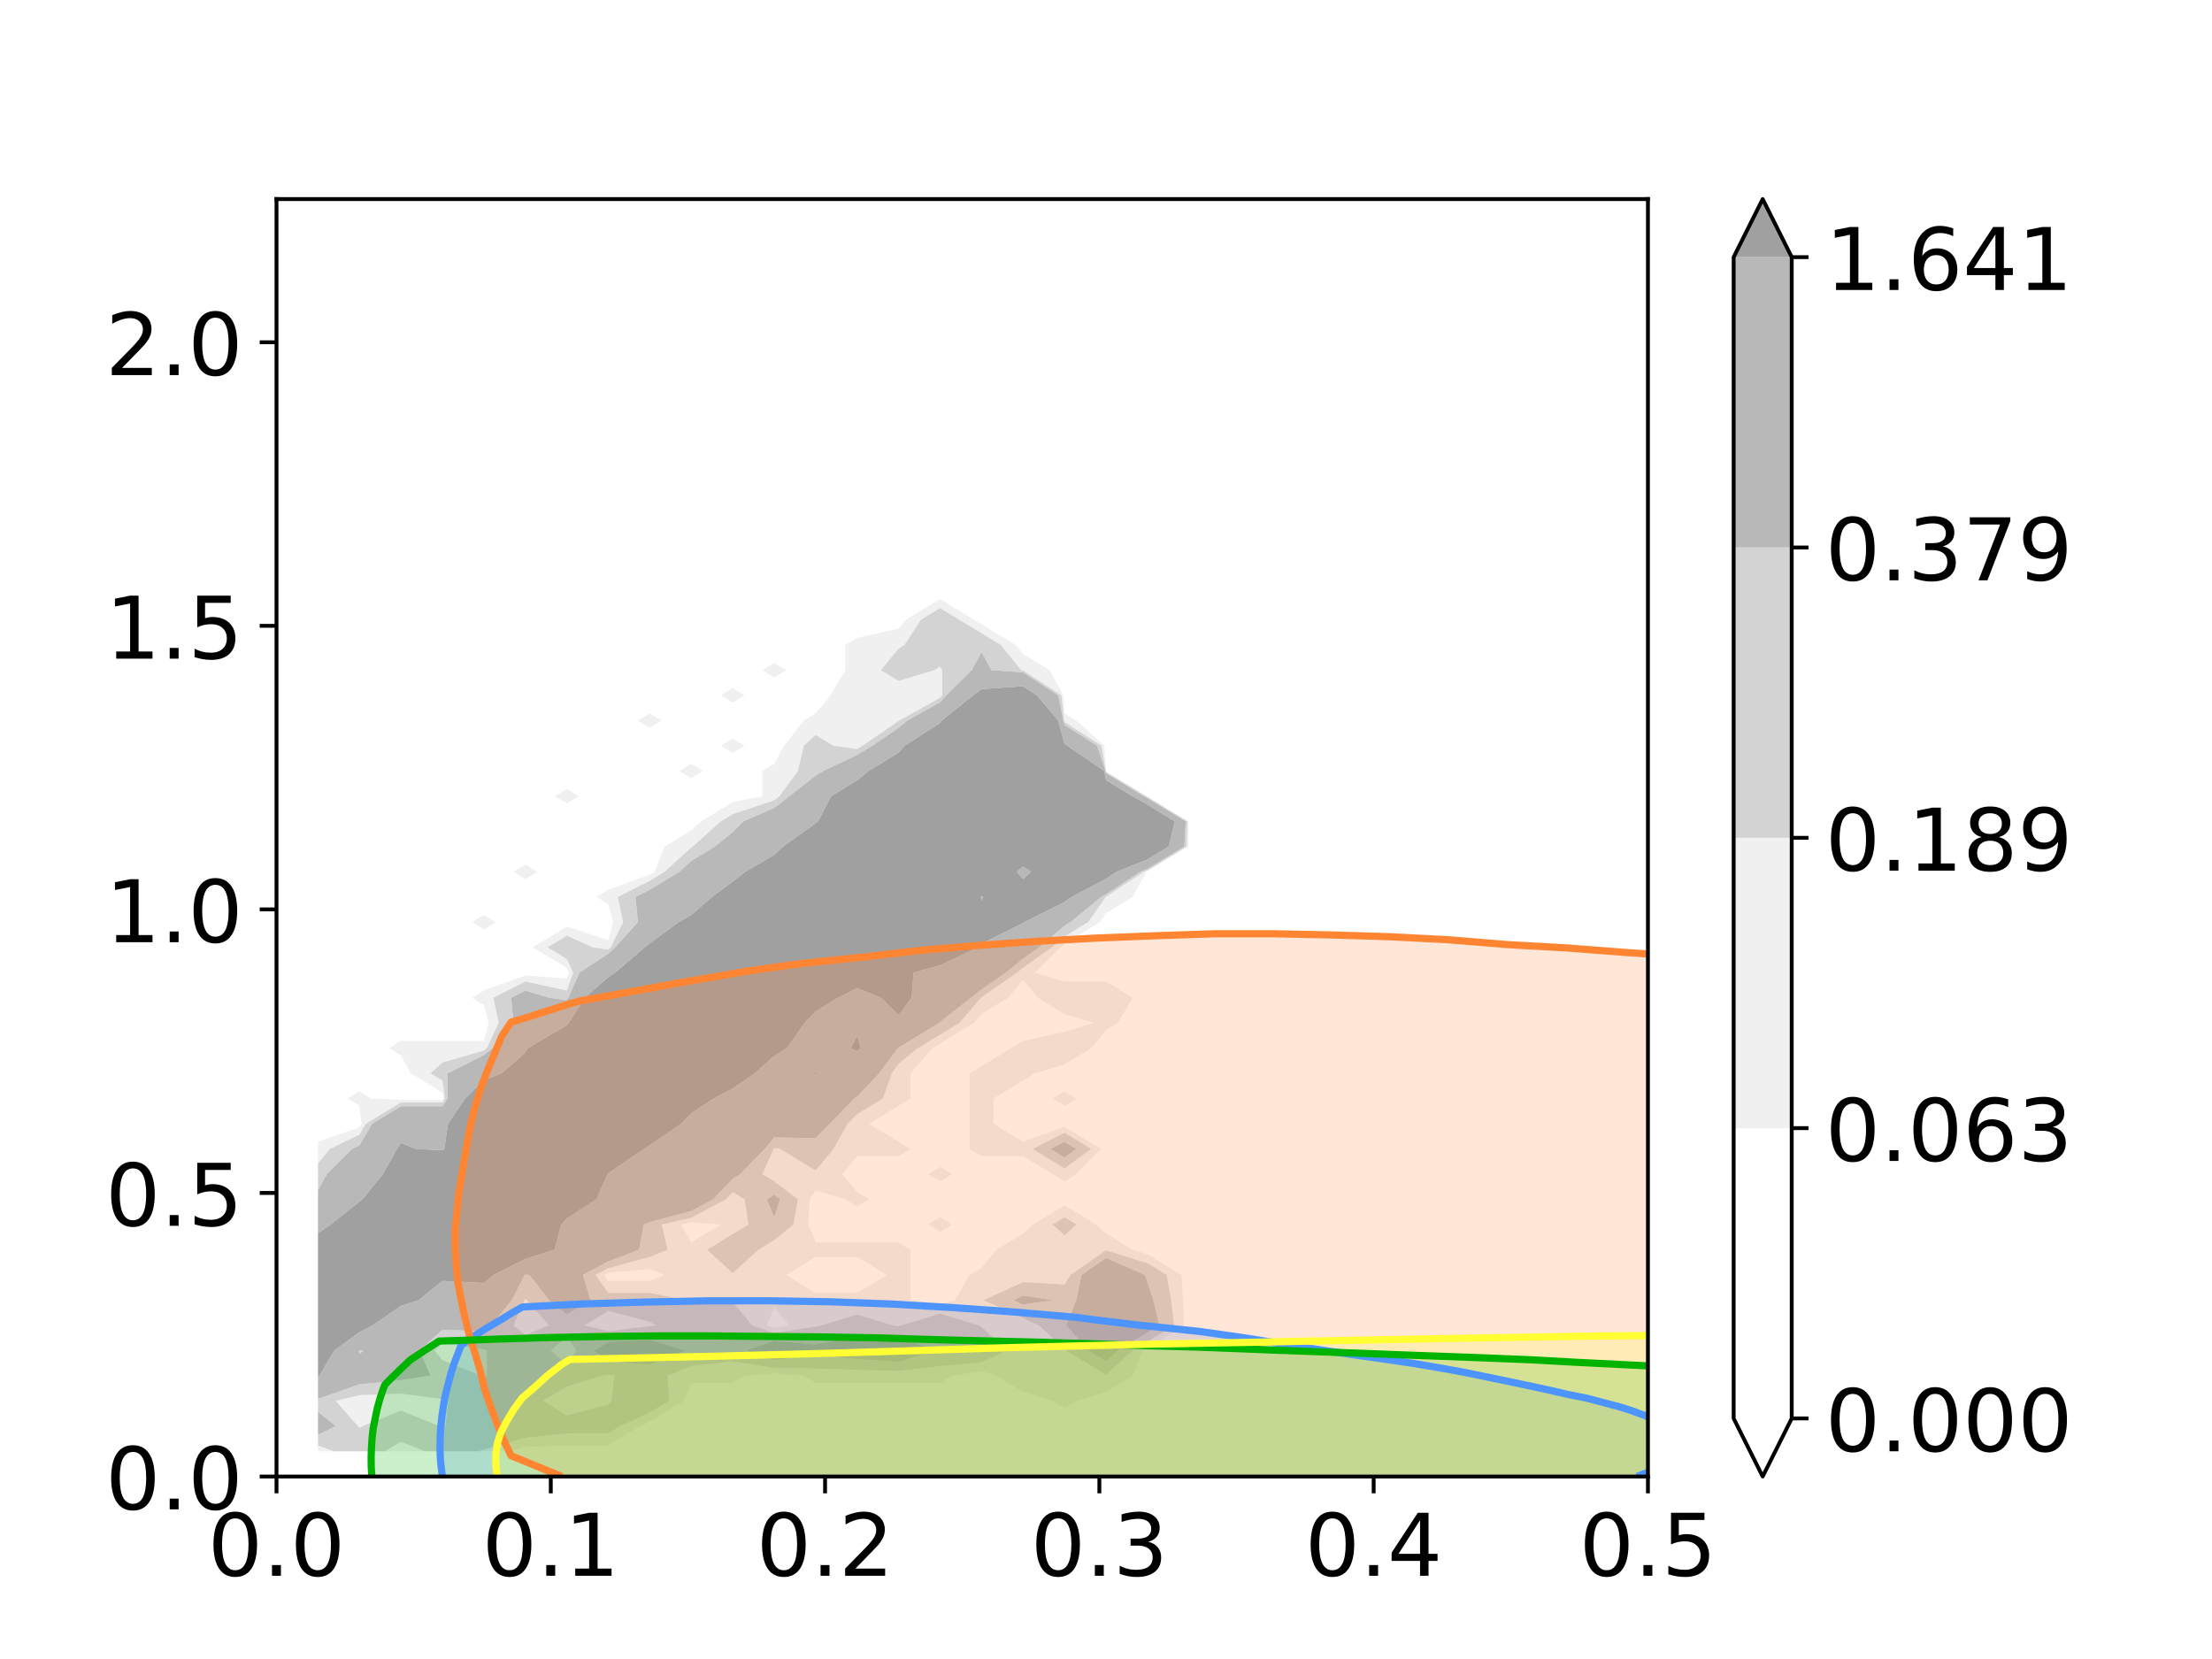 <?xml version="1.0" encoding="utf-8" standalone="no"?>
<!DOCTYPE svg PUBLIC "-//W3C//DTD SVG 1.1//EN"
  "http://www.w3.org/Graphics/SVG/1.1/DTD/svg11.dtd">
<!-- Created with matplotlib (https://matplotlib.org/) -->
<svg height="345.6pt" version="1.1" viewBox="0 0 460.8 345.6" width="460.8pt" xmlns="http://www.w3.org/2000/svg" xmlns:xlink="http://www.w3.org/1999/xlink">
 <defs>
  <style type="text/css">
*{stroke-linecap:butt;stroke-linejoin:round;}
  </style>
 </defs>
 <g id="figure_1">
  <g id="patch_1">
   <path d="M 0 345.6 
L 460.8 345.6 
L 460.8 0 
L 0 0 
z
" style="fill:#ffffff;"/>
  </g>
  <g id="axes_1">
   <g id="patch_2">
    <path d="M 57.6 307.584 
L 343.296 307.584 
L 343.296 41.472 
L 57.6 41.472 
z
" style="fill:#ffffff;"/>
   </g>
   <g id="PathCollection_1"/>
   <g id="PathCollection_2">
    <path clip-path="url(#p6aa39f01dc)" d="M 109.44 302.335 
L 118.08 302.335 
L 126.72 302.335 
L 135.36 302.335 
L 144 302.335 
L 152.64 302.335 
L 161.28 302.335 
L 169.92 302.335 
L 178.56 302.335 
L 187.2 302.335 
L 195.84 302.335 
L 204.48 302.335 
L 213.12 302.335 
L 221.76 302.335 
L 230.4 302.335 
L 239.04 302.335 
L 247.68 302.335 
L 256.32 302.335 
L 264.96 302.335 
L 273.6 302.335 
L 282.24 302.335 
L 290.88 302.335 
L 299.52 302.335 
L 308.16 302.335 
L 316.8 302.335 
L 325.44 302.335 
L 334.08 302.335 
L 342.72 302.335 
L 351.36 302.335 
L 360 302.335 
L 368.64 302.335 
L 377.28 302.335 
L 385.92 302.335 
L 394.56 302.335 
L 403.2 302.335 
L 411.84 302.335 
L 420.48 302.335 
L 429.12 302.335 
L 437.76 302.335 
L 446.4 302.335 
L 455.04 302.335 
L 463.68 302.335 
L 472.32 302.335 
L 480.96 302.335 
L 489.6 302.335 
L 498.24 302.335 
L 506.88 302.335 
L 515.52 302.335 
L 524.16 302.335 
L 532.8 302.335 
L 541.44 302.335 
L 550.08 302.335 
L 558.72 302.335 
L 567.36 302.335 
L 576 302.335 
L 584.64 302.335 
L 593.28 302.335 
L 601.92 302.335 
L 610.56 302.335 
L 619.2 302.335 
L 627.84 302.335 
L 636.48 302.335 
L 645.12 302.335 
L 653.76 302.335 
L 662.4 302.335 
L 671.04 302.335 
L 679.68 302.335 
L 688.32 302.335 
L 696.96 302.335 
L 705.6 302.335 
L 714.24 302.335 
L 722.88 302.335 
L 731.52 302.335 
L 740.16 302.335 
L 748.8 302.335 
L 757.44 302.335 
L 766.08 302.335 
L 774.72 302.335 
L 783.36 302.335 
L 792 302.335 
L 800.64 302.335 
L 809.28 302.335 
L 817.92 302.335 
L 826.56 302.335 
L 835.2 302.335 
L 843.84 302.335 
L 852.48 302.335 
L 861.12 302.335 
L 869.76 302.335 
L 878.4 302.335 
L 887.04 302.335 
L 895.68 302.335 
L 904.32 302.335 
L 912.96 302.335 
L 921.6 302.335 
L 930.24 302.335 
L 938.88 302.335 
L 947.52 302.335 
L 956.16 302.335 
L 964.8 302.335 
L 973.44 302.335 
L 982.08 302.335 
L 990.72 302.335 
L 999.36 302.335 
L 1008 302.335 
L 1016.64 302.335 
L 1025.28 302.335 
L 1033.92 302.335 
L 1042.56 302.335 
L 1051.2 302.335 
L 1059.84 302.335 
L 1068.48 302.335 
L 1077.12 302.335 
L 1085.76 302.335 
L 1094.4 302.335 
L 1103.04 302.335 
L 1111.68 302.335 
L 1120.32 302.335 
L 1128.96 302.335 
L 1137.6 302.335 
L 1146.24 302.335 
L 1154.88 302.335 
L 1163.52 302.335 
L 1172.16 302.335 
L 1180.8 302.335 
L 1189.44 302.335 
L 1198.08 302.335 
L 1206.72 302.335 
L 1215.36 302.335 
L 1224 302.335 
L 1232.64 302.335 
L 1241.28 302.335 
L 1249.92 302.335 
L 1258.56 302.335 
L 1267.2 302.335 
L 1275.84 302.335 
L 1284.48 302.335 
L 1293.12 302.335 
L 1301.76 302.335 
L 1310.4 302.335 
L 1319.04 302.335 
L 1327.68 302.335 
L 1336.32 302.335 
L 1344.96 302.335 
L 1353.6 302.335 
L 1362.24 302.335 
L 1370.88 302.335 
L 1379.52 302.335 
L 1388.16 302.335 
L 1396.8 302.335 
L 1405.44 302.335 
L 1414.08 302.335 
L 1422.72 302.335 
L 1431.36 302.335 
L 1440 302.335 
L 1448.64 302.335 
L 1457.28 302.335 
L 1465.92 302.335 
L 1474.56 302.335 
L 1483.2 302.335 
L 1491.84 302.335 
L 1500.48 302.335 
L 1509.12 302.335 
L 1517.76 302.335 
L 1526.4 302.335 
L 1535.04 302.335 
L 1543.68 302.335 
L 1552.32 302.335 
L 1560.96 302.335 
L 1569.6 302.335 
L 1578.24 302.335 
L 1586.88 302.335 
L 1595.52 302.335 
L 1604.16 302.335 
L 1612.8 302.335 
L 1621.44 302.335 
L 1630.08 302.335 
L 1638.72 302.335 
L 1647.36 302.335 
L 1656 302.335 
L 1664.64 302.335 
L 1673.28 302.335 
L 1681.92 302.335 
L 1690.56 302.335 
L 1699.2 302.335 
L 1707.84 302.335 
L 1716.48 302.335 
L 1725.12 302.335 
L 1733.76 302.335 
L 1742.4 302.335 
L 1751.04 302.335 
L 1759.68 302.335 
L 1768.32 302.335 
L 1776.96 302.335 
L 1785.6 302.335 
L 1794.24 302.335 
L 1802.88 302.335 
L 1811.52 302.335 
L 1820.16 302.335 
L 1828.8 302.335 
L 1837.44 302.335 
L 1846.08 302.335 
L 1854.72 302.335 
L 1863.36 302.335 
L 1872 302.335 
L 1880.64 302.335 
L 1889.28 302.335 
L 1897.92 302.335 
L 1906.56 302.335 
L 1915.2 302.335 
L 1923.84 302.335 
L 1932.48 302.335 
L 1941.12 302.335 
L 1949.76 302.335 
L 1958.4 302.335 
L 1967.04 302.335 
L 1975.68 302.335 
L 1984.32 302.335 
L 1992.96 302.335 
L 2001.6 302.335 
L 2010.24 302.335 
L 2018.88 302.335 
L 2027.52 302.335 
L 2036.16 302.335 
L 2044.8 302.335 
L 2053.44 302.335 
L 2062.08 302.335 
L 2070.72 302.335 
L 2079.36 302.335 
L 2088 302.335 
L 2096.64 302.335 
L 2105.28 302.335 
L 2113.92 302.335 
L 2122.56 302.335 
L 2131.2 302.335 
L 2139.84 302.335 
L 2148.48 302.335 
L 2157.12 302.335 
L 2165.76 302.335 
L 2174.4 302.335 
L 2183.04 302.335 
L 2191.68 302.335 
L 2200.32 302.335 
L 2208.96 302.335 
L 2217.6 302.335 
L 2226.24 302.335 
L 2234.88 302.335 
L 2243.52 302.335 
L 2252.16 302.335 
L 2260.8 302.335 
L 2269.44 302.335 
L 2278.08 302.335 
L 2286.72 302.335 
L 2295.36 302.335 
L 2304 302.335 
L 2312.64 302.335 
L 2321.28 302.335 
L 2329.92 302.335 
L 2338.56 302.335 
L 2347.2 302.335 
L 2355.84 302.335 
L 2364.48 302.335 
L 2373.12 302.335 
L 2381.76 302.335 
L 2390.4 302.335 
L 2399.04 302.335 
L 2407.68 302.335 
L 2416.32 302.335 
L 2424.96 302.335 
L 2433.6 302.335 
L 2442.24 302.335 
L 2450.88 302.335 
L 2459.52 302.335 
L 2468.16 302.335 
L 2476.8 302.335 
L 2485.44 302.335 
L 2494.08 302.335 
L 2502.72 302.335 
L 2511.36 302.335 
L 2520 302.335 
L 2528.64 302.335 
L 2537.28 302.335 
L 2545.92 302.335 
L 2554.56 302.335 
L 2563.2 302.335 
L 2571.84 302.335 
L 2580.48 302.335 
L 2589.12 302.335 
L 2597.76 302.335 
L 2606.4 302.335 
L 2615.04 302.335 
L 2623.68 302.335 
L 2632.32 302.335 
L 2640.96 302.335 
L 2649.6 302.335 
L 2658.24 302.335 
L 2666.88 302.335 
L 2675.52 302.335 
L 2684.16 302.335 
L 2692.8 302.335 
L 2701.44 302.335 
L 2710.08 302.335 
L 2718.72 302.335 
L 2727.36 302.335 
L 2736 302.335 
L 2744.64 302.335 
L 2753.28 302.335 
L 2761.92 302.335 
L 2770.56 302.335 
L 2779.2 302.335 
L 2787.84 302.335 
L 2796.48 302.335 
L 2805.12 302.335 
L 2813.76 302.335 
L 2822.4 302.335 
L 2831.04 302.335 
L 2839.68 302.335 
L 2848.32 302.335 
L 2856.96 302.335 
L 2865.6 302.335 
L 2874.24 302.335 
L 2882.88 302.335 
L 2891.52 302.335 
L 2900.16 302.335 
L 2908.8 302.335 
L 2917.44 302.335 
L 2926.08 302.335 
L 2934.72 302.335 
L 2943.36 302.335 
L 2952 302.335 
L 2960.64 302.335 
L 2969.28 302.335 
L 2977.92 302.335 
L 2986.56 302.335 
L 2995.2 302.335 
L 3003.84 302.335 
L 3012.48 302.335 
L 3021.12 302.335 
L 3029.76 302.335 
L 3038.4 302.335 
L 3047.04 302.335 
L 3055.68 302.335 
L 3064.32 302.335 
L 3072.96 302.335 
L 3081.6 302.335 
L 3090.24 302.335 
L 3098.88 302.335 
L 3107.52 302.335 
L 3116.16 302.335 
L 3124.8 302.335 
L 3133.44 302.335 
L 3142.08 302.335 
L 3150.72 302.335 
L 3159.36 302.335 
L 3168 302.335 
L 3176.64 302.335 
L 3185.28 302.335 
L 3193.92 302.335 
L 3202.56 302.335 
L 3211.2 302.335 
L 3219.84 302.335 
L 3228.48 302.335 
L 3237.12 302.335 
L 3245.76 302.335 
L 3254.4 302.335 
L 3263.04 302.335 
L 3271.68 302.335 
L 3280.32 302.335 
L 3288.96 302.335 
L 3297.6 302.335 
L 3306.24 302.335 
L 3314.88 302.335 
L 3323.52 302.335 
L 3332.16 302.335 
L 3340.8 302.335 
L 3349.44 302.335 
L 3358.08 302.335 
L 3366.72 302.335 
L 3375.36 302.335 
L 3384 302.335 
L 3392.64 302.335 
L 3401.28 302.335 
L 3409.92 302.335 
L 3418.56 302.335 
L 3427.2 302.335 
L 3435.84 302.335 
L 3444.48 302.335 
L 3453.12 302.335 
L 3461.76 302.335 
L 3470.4 302.335 
L 3479.04 302.335 
L 3487.68 302.335 
L 3496.32 302.335 
L 3504.96 302.335 
L 3513.6 302.335 
L 3522.24 302.335 
L 3530.88 302.335 
L 3539.52 302.335 
L 3548.16 302.335 
L 3556.8 302.335 
L 3565.44 302.335 
L 3574.08 302.335 
L 3582.72 302.335 
L 3591.36 302.335 
L 3600 302.335 
L 3608.64 302.335 
L 3617.28 302.335 
L 3625.92 302.335 
L 3634.56 302.335 
L 3643.2 302.335 
L 3651.84 302.335 
L 3660.48 302.335 
L 3669.12 302.335 
L 3677.76 302.335 
L 3686.4 302.335 
L 3695.04 302.335 
L 3703.68 302.335 
L 3712.32 302.335 
L 3720.96 302.335 
L 3729.6 302.335 
L 3738.24 302.335 
L 3746.88 302.335 
L 3755.52 302.335 
L 3764.16 302.335 
L 3772.8 302.335 
L 3781.44 302.335 
L 3790.08 302.335 
L 3798.72 302.335 
L 3807.36 302.335 
L 3816 302.335 
L 3824.64 302.335 
L 3833.28 302.335 
L 3841.92 302.335 
L 3850.56 302.335 
L 3859.2 302.335 
L 3867.84 302.335 
L 3876.48 302.335 
L 3885.12 302.335 
L 3893.76 302.335 
L 3902.4 302.335 
L 3911.04 302.335 
L 3919.68 302.335 
L 3928.32 302.335 
L 3936.96 302.335 
L 3945.6 302.335 
L 3954.24 302.335 
L 3962.88 302.335 
L 3971.52 302.335 
L 3980.16 302.335 
L 3988.8 302.335 
L 3997.44 302.335 
L 4006.08 302.335 
L 4014.72 302.335 
L 4023.36 302.335 
L 4032 302.335 
L 4040.64 302.335 
L 4049.28 302.335 
L 4057.92 302.335 
L 4066.56 302.335 
L 4075.2 302.335 
L 4083.84 302.335 
L 4092.48 302.335 
L 4101.12 302.335 
L 4109.76 302.335 
L 4118.4 302.335 
L 4127.04 302.335 
L 4135.68 302.335 
L 4144.32 302.335 
L 4152.96 302.335 
L 4161.6 302.335 
L 4170.24 302.335 
L 4178.88 302.335 
L 4187.52 302.335 
L 4196.16 302.335 
L 4204.8 302.335 
L 4213.44 302.335 
L 4222.08 302.335 
L 4230.72 302.335 
L 4239.36 302.335 
L 4248 302.335 
L 4256.64 302.335 
L 4265.28 302.335 
L 4273.92 302.335 
L 4282.56 302.335 
L 4291.2 302.335 
L 4299.84 302.335 
L 4308.48 302.335 
L 4317.12 302.335 
L 4325.76 302.335 
L 4334.4 302.335 
L 4343.04 302.335 
L 4351.68 302.335 
L 4360.32 302.335 
L 4368.96 302.335 
L 4377.6 302.335 
L 4386.24 302.335 
L 4394.88 302.335 
L 4403.52 302.335 
L 4412.16 302.335 
L 4420.8 302.335 
L 4429.44 302.335 
L 4438.08 302.335 
L 4446.72 302.335 
L 4455.36 302.335 
L 4464 302.335 
L 4472.64 302.335 
L 4481.28 302.335 
L 4489.92 302.335 
L 4498.56 302.335 
L 4507.2 302.335 
L 4515.84 302.335 
L 4524.48 302.335 
L 4533.12 302.335 
L 4541.76 302.335 
L 4550.4 302.335 
L 4559.04 302.335 
L 4567.68 302.335 
L 4576.32 302.335 
L 4584.96 302.335 
L 4593.6 302.335 
L 4602.24 302.335 
L 4610.88 302.335 
L 4619.52 302.335 
L 4628.16 302.335 
L 4636.8 302.335 
L 4645.44 302.335 
L 4654.08 302.335 
L 4662.72 302.335 
L 4671.36 302.335 
L 4680 302.335 
L 4688.64 302.335 
L 4697.28 302.335 
L 4705.92 302.335 
L 4714.56 302.335 
L 4723.2 302.335 
L 4731.84 302.335 
L 4740.48 302.335 
L 4749.12 302.335 
L 4757.76 302.335 
L 4766.4 302.335 
L 4775.04 302.335 
L 4783.68 302.335 
L 4792.32 302.335 
L 4800.96 302.335 
L 4809.6 302.335 
L 4818.24 302.335 
L 4826.88 302.335 
L 4835.52 302.335 
L 4844.16 302.335 
L 4852.8 302.335 
L 4861.44 302.335 
L 4870.08 302.335 
L 4878.72 302.335 
L 4887.36 302.335 
L 4896 302.335 
L 4904.64 302.335 
L 4913.28 302.335 
L 4921.92 302.335 
L 4930.56 302.335 
L 4939.2 302.335 
L 4947.84 302.335 
L 4956.48 302.335 
L 4965.12 302.335 
L 4973.76 302.335 
L 4982.4 302.335 
L 4991.04 302.335 
L 4999.68 302.335 
L 5008.32 302.335 
L 5016.96 302.335 
L 5025.6 302.335 
L 5034.24 302.335 
L 5042.88 302.335 
L 5051.52 302.335 
L 5060.16 302.335 
L 5068.8 302.335 
L 5077.44 302.335 
L 5086.08 302.335 
L 5094.72 302.335 
L 5103.36 302.335 
L 5112 302.335 
L 5120.64 302.335 
L 5129.28 302.335 
L 5137.92 302.335 
L 5146.56 302.335 
L 5155.2 302.335 
L 5163.84 302.335 
L 5172.48 302.335 
L 5181.12 302.335 
L 5189.76 302.335 
L 5198.4 302.335 
L 5207.04 302.335 
L 5215.68 302.335 
L 5224.32 302.335 
L 5232.96 302.335 
L 5241.6 302.335 
L 5250.24 302.335 
L 5258.88 302.335 
L 5267.52 302.335 
L 5276.16 302.335 
L 5284.8 302.335 
L 5293.44 302.335 
L 5302.08 302.335 
L 5310.72 302.335 
L 5319.36 302.335 
L 5328 302.335 
L 5336.64 302.335 
L 5345.28 302.335 
L 5353.92 302.335 
L 5362.56 302.335 
L 5371.2 302.335 
L 5379.84 302.335 
L 5388.48 302.335 
L 5397.12 302.335 
L 5405.76 302.335 
L 5414.4 302.335 
L 5423.04 302.335 
L 5431.68 302.335 
L 5440.32 302.335 
L 5448.96 302.335 
L 5457.6 302.335 
L 5466.24 302.335 
L 5474.88 302.335 
L 5483.52 302.335 
L 5492.16 302.335 
L 5500.8 302.335 
L 5509.44 302.335 
L 5518.08 302.335 
L 5526.72 302.335 
L 5535.36 302.335 
L 5544 302.335 
L 5552.64 302.335 
L 5561.28 302.335 
L 5569.92 302.335 
L 5578.56 302.335 
L 5587.2 302.335 
L 5595.84 302.335 
L 5604.48 302.335 
L 5613.12 302.335 
L 5621.76 302.335 
L 5630.4 302.335 
L 5639.04 302.335 
L 5647.68 302.335 
L 5656.32 302.335 
L 5664.96 302.335 
L 5673.6 302.335 
L 5682.24 302.335 
L 5690.88 302.335 
L 5699.52 302.335 
L 5708.16 302.335 
L 5716.8 302.335 
L 5725.44 302.335 
L 5734.08 302.335 
L 5742.72 302.335 
L 5751.36 302.335 
L 5760 302.335 
L 5768.64 302.335 
L 5768.64 297.085 
L 5768.64 291.836 
L 5768.64 286.587 
L 5768.64 281.337 
L 5768.64 276.088 
L 5768.64 270.839 
L 5768.64 265.589 
L 5768.64 260.34 
L 5768.64 255.091 
L 5768.64 249.841 
L 5768.64 244.592 
L 5768.64 239.343 
L 5768.64 234.093 
L 5768.64 228.844 
L 5768.64 223.595 
L 5768.64 218.345 
L 5768.64 213.096 
L 5768.64 207.846 
L 5768.64 202.597 
L 5768.64 197.348 
L 5768.64 192.098 
L 5768.64 186.849 
L 5768.64 181.6 
L 5768.64 176.35 
L 5768.64 171.101 
L 5768.64 165.852 
L 5768.64 160.602 
L 5768.64 155.353 
L 5768.64 150.104 
L 5768.64 144.854 
L 5768.64 139.605 
L 5768.64 134.356 
L 5768.64 129.106 
L 5768.64 123.857 
L 5768.64 118.608 
L 5768.64 113.358 
L 5768.64 108.109 
L 5768.64 102.86 
L 5768.64 97.61 
L 5768.64 92.361 
L 5768.64 87.112 
L 5768.64 81.862 
L 5768.64 76.613 
L 5768.64 71.364 
L 5768.64 66.114 
L 5768.64 60.865 
L 5768.64 55.616 
L 5768.64 50.366 
L 5768.64 45.117 
L 5768.64 39.867 
L 5768.64 34.618 
L 5768.64 29.369 
L 5768.64 24.119 
L 5768.64 18.87 
L 5768.64 13.621 
L 5768.64 8.371 
L 5768.64 3.122 
L 5768.64 -2.127 
L 5768.64 -7.377 
L 5768.64 -12.626 
L 5768.64 -17.875 
L 5768.64 -23.125 
L 5768.64 -28.374 
L 5768.64 -33.623 
L 5768.64 -38.873 
L 5768.64 -44.122 
L 5768.64 -49.371 
L 5768.64 -54.621 
L 5768.64 -59.87 
L 5768.64 -65.119 
L 5768.64 -70.369 
L 5768.64 -75.618 
L 5768.64 -80.867 
L 5768.64 -86.117 
L 5768.64 -91.366 
L 5768.64 -96.615 
L 5768.64 -101.865 
L 5768.64 -107.114 
L 5768.64 -112.363 
L 5768.64 -117.613 
L 5768.64 -122.862 
L 5768.64 -128.112 
L 5768.64 -133.361 
L 5768.64 -138.61 
L 5768.64 -143.86 
L 5768.64 -149.109 
L 5768.64 -154.358 
L 5768.64 -159.608 
L 5768.64 -164.857 
L 5768.64 -170.106 
L 5768.64 -175.356 
L 5768.64 -180.605 
L 5768.64 -185.854 
L 5768.64 -191.104 
L 5768.64 -196.353 
L 5768.64 -201.602 
L 5768.64 -206.852 
L 5768.64 -212.101 
L 5768.64 -217.35 
L 5768.64 -222.6 
L 5768.64 -227.849 
L 5768.64 -233.098 
L 5768.64 -238.348 
L 5768.64 -243.597 
L 5768.64 -248.846 
L 5768.64 -254.096 
L 5768.64 -259.345 
L 5768.64 -264.594 
L 5768.64 -269.844 
L 5768.64 -275.093 
L 5768.64 -280.342 
L 5768.64 -285.592 
L 5768.64 -290.841 
L 5768.64 -296.091 
L 5768.64 -301.34 
L 5768.64 -306.589 
L 5768.64 -311.839 
L 5768.64 -317.088 
L 5768.64 -322.337 
L 5768.64 -327.587 
L 5768.64 -332.836 
L 5768.64 -338.085 
L 5768.64 -343.335 
L 5768.64 -348.584 
L 5768.64 -353.833 
L 5768.64 -359.083 
L 5768.64 -364.332 
L 5768.64 -369.581 
L 5768.64 -374.831 
L 5768.64 -380.08 
L 5768.64 -385.329 
L 5768.64 -390.579 
L 5768.64 -395.828 
L 5768.64 -401.077 
L 5768.64 -406.327 
L 5768.64 -411.576 
L 5768.64 -416.825 
L 5768.64 -422.075 
L 5768.64 -427.324 
L 5768.64 -432.573 
L 5768.64 -437.823 
L 5768.64 -443.072 
L 5768.64 -448.321 
L 5768.64 -453.571 
L 5768.64 -458.82 
L 5768.64 -464.07 
L 5768.64 -469.319 
L 5768.64 -474.568 
L 5768.64 -479.818 
L 5768.64 -485.067 
L 5768.64 -490.316 
L 5768.64 -495.566 
L 5768.64 -500.815 
L 5768.64 -506.064 
L 5768.64 -511.314 
L 5768.64 -516.563 
L 5768.64 -521.812 
L 5768.64 -527.062 
L 5768.64 -532.311 
L 5768.64 -537.56 
L 5768.64 -542.81 
L 5768.64 -548.059 
L 5768.64 -553.308 
L 5768.64 -558.558 
L 5768.64 -563.807 
L 5768.64 -569.056 
L 5768.64 -574.306 
L 5768.64 -579.555 
L 5768.64 -584.804 
L 5768.64 -590.054 
L 5768.64 -595.303 
L 5768.64 -600.552 
L 5768.64 -605.802 
L 5768.64 -611.051 
L 5768.64 -616.3 
L 5768.64 -621.55 
L 5768.64 -626.799 
L 5768.64 -632.049 
L 5768.64 -637.298 
L 5768.64 -642.547 
L 5768.64 -647.797 
L 5768.64 -653.046 
L 5768.64 -658.295 
L 5768.64 -663.545 
L 5768.64 -668.794 
L 5768.64 -674.043 
L 5768.64 -679.293 
L 5768.64 -684.542 
L 5768.64 -689.791 
L 5768.64 -695.041 
L 5768.64 -700.29 
L 5768.64 -705.539 
L 5768.64 -710.789 
L 5768.64 -716.038 
L 5768.64 -721.287 
L 5768.64 -726.537 
L 5768.64 -731.786 
L 5768.64 -737.035 
L 5768.64 -742.285 
L 5768.64 -747.534 
L 5768.64 -752.783 
L 5768.64 -758.033 
L 5768.64 -763.282 
L 5768.64 -768.531 
L 5768.64 -773.781 
L 5768.64 -779.03 
L 5768.64 -784.279 
L 5768.64 -789.529 
L 5768.64 -794.778 
L 5768.64 -800.027 
L 5768.64 -805.277 
L 5768.64 -810.526 
L 5768.64 -815.776 
L 5768.64 -821.025 
L 5768.64 -826.274 
L 5768.64 -831.524 
L 5768.64 -836.773 
L 5768.64 -842.022 
L 5768.64 -847.272 
L 5768.64 -852.521 
L 5768.64 -857.77 
L 5768.64 -863.02 
L 5768.64 -868.269 
L 5768.64 -873.518 
L 5760 -873.518 
L 5751.36 -873.518 
L 5742.72 -873.518 
L 5734.08 -873.518 
L 5725.44 -873.518 
L 5716.8 -873.518 
L 5708.16 -873.518 
L 5699.52 -873.518 
L 5690.88 -873.518 
L 5682.24 -873.518 
L 5673.6 -873.518 
L 5664.96 -873.518 
L 5656.32 -873.518 
L 5647.68 -873.518 
L 5639.04 -873.518 
L 5630.4 -873.518 
L 5621.76 -873.518 
L 5613.12 -873.518 
L 5604.48 -873.518 
L 5595.84 -873.518 
L 5587.2 -873.518 
L 5578.56 -873.518 
L 5569.92 -873.518 
L 5561.28 -873.518 
L 5552.64 -873.518 
L 5544 -873.518 
L 5535.36 -873.518 
L 5526.72 -873.518 
L 5518.08 -873.518 
L 5509.44 -873.518 
L 5500.8 -873.518 
L 5492.16 -873.518 
L 5483.52 -873.518 
L 5474.88 -873.518 
L 5466.24 -873.518 
L 5457.6 -873.518 
L 5448.96 -873.518 
L 5440.32 -873.518 
L 5431.68 -873.518 
L 5423.04 -873.518 
L 5414.4 -873.518 
L 5405.76 -873.518 
L 5397.12 -873.518 
L 5388.48 -873.518 
L 5379.84 -873.518 
L 5371.2 -873.518 
L 5362.56 -873.518 
L 5353.92 -873.518 
L 5345.28 -873.518 
L 5336.64 -873.518 
L 5328 -873.518 
L 5319.36 -873.518 
L 5310.72 -873.518 
L 5302.08 -873.518 
L 5293.44 -873.518 
L 5284.8 -873.518 
L 5276.16 -873.518 
L 5267.52 -873.518 
L 5258.88 -873.518 
L 5250.24 -873.518 
L 5241.6 -873.518 
L 5232.96 -873.518 
L 5224.32 -873.518 
L 5215.68 -873.518 
L 5207.04 -873.518 
L 5198.4 -873.518 
L 5189.76 -873.518 
L 5181.12 -873.518 
L 5172.48 -873.518 
L 5163.84 -873.518 
L 5155.2 -873.518 
L 5146.56 -873.518 
L 5137.92 -873.518 
L 5129.28 -873.518 
L 5120.64 -873.518 
L 5112 -873.518 
L 5103.36 -873.518 
L 5094.72 -873.518 
L 5086.08 -873.518 
L 5077.44 -873.518 
L 5068.8 -873.518 
L 5060.16 -873.518 
L 5051.52 -873.518 
L 5042.88 -873.518 
L 5034.24 -873.518 
L 5025.6 -873.518 
L 5016.96 -873.518 
L 5008.32 -873.518 
L 4999.68 -873.518 
L 4991.04 -873.518 
L 4982.4 -873.518 
L 4973.76 -873.518 
L 4965.12 -873.518 
L 4956.48 -873.518 
L 4947.84 -873.518 
L 4939.2 -873.518 
L 4930.56 -873.518 
L 4921.92 -873.518 
L 4913.28 -873.518 
L 4904.64 -873.518 
L 4896 -873.518 
L 4887.36 -873.518 
L 4878.72 -873.518 
L 4870.08 -873.518 
L 4861.44 -873.518 
L 4852.8 -873.518 
L 4844.16 -873.518 
L 4835.52 -873.518 
L 4826.88 -873.518 
L 4818.24 -873.518 
L 4809.6 -873.518 
L 4800.96 -873.518 
L 4792.32 -873.518 
L 4783.68 -873.518 
L 4775.04 -873.518 
L 4766.4 -873.518 
L 4757.76 -873.518 
L 4749.12 -873.518 
L 4740.48 -873.518 
L 4731.84 -873.518 
L 4723.2 -873.518 
L 4714.56 -873.518 
L 4705.92 -873.518 
L 4697.28 -873.518 
L 4688.64 -873.518 
L 4680 -873.518 
L 4671.36 -873.518 
L 4662.72 -873.518 
L 4654.08 -873.518 
L 4645.44 -873.518 
L 4636.8 -873.518 
L 4628.16 -873.518 
L 4619.52 -873.518 
L 4610.88 -873.518 
L 4602.24 -873.518 
L 4593.6 -873.518 
L 4584.96 -873.518 
L 4576.32 -873.518 
L 4567.68 -873.518 
L 4559.04 -873.518 
L 4550.4 -873.518 
L 4541.76 -873.518 
L 4533.12 -873.518 
L 4524.48 -873.518 
L 4515.84 -873.518 
L 4507.2 -873.518 
L 4498.56 -873.518 
L 4489.92 -873.518 
L 4481.28 -873.518 
L 4472.64 -873.518 
L 4464 -873.518 
L 4455.36 -873.518 
L 4446.72 -873.518 
L 4438.08 -873.518 
L 4429.44 -873.518 
L 4420.8 -873.518 
L 4412.16 -873.518 
L 4403.52 -873.518 
L 4394.88 -873.518 
L 4386.24 -873.518 
L 4377.6 -873.518 
L 4368.96 -873.518 
L 4360.32 -873.518 
L 4351.68 -873.518 
L 4343.04 -873.518 
L 4334.4 -873.518 
L 4325.76 -873.518 
L 4317.12 -873.518 
L 4308.48 -873.518 
L 4299.84 -873.518 
L 4291.2 -873.518 
L 4282.56 -873.518 
L 4273.92 -873.518 
L 4265.28 -873.518 
L 4256.64 -873.518 
L 4248 -873.518 
L 4239.36 -873.518 
L 4230.72 -873.518 
L 4222.08 -873.518 
L 4213.44 -873.518 
L 4204.8 -873.518 
L 4196.16 -873.518 
L 4187.52 -873.518 
L 4178.88 -873.518 
L 4170.24 -873.518 
L 4161.6 -873.518 
L 4152.96 -873.518 
L 4144.32 -873.518 
L 4135.68 -873.518 
L 4127.04 -873.518 
L 4118.4 -873.518 
L 4109.76 -873.518 
L 4101.12 -873.518 
L 4092.48 -873.518 
L 4083.84 -873.518 
L 4075.2 -873.518 
L 4066.56 -873.518 
L 4057.92 -873.518 
L 4049.28 -873.518 
L 4040.64 -873.518 
L 4032 -873.518 
L 4023.36 -873.518 
L 4014.72 -873.518 
L 4006.08 -873.518 
L 3997.44 -873.518 
L 3988.8 -873.518 
L 3980.16 -873.518 
L 3971.52 -873.518 
L 3962.88 -873.518 
L 3954.24 -873.518 
L 3945.6 -873.518 
L 3936.96 -873.518 
L 3928.32 -873.518 
L 3919.68 -873.518 
L 3911.04 -873.518 
L 3902.4 -873.518 
L 3893.76 -873.518 
L 3885.12 -873.518 
L 3876.48 -873.518 
L 3867.84 -873.518 
L 3859.2 -873.518 
L 3850.56 -873.518 
L 3841.92 -873.518 
L 3833.28 -873.518 
L 3824.64 -873.518 
L 3816 -873.518 
L 3807.36 -873.518 
L 3798.72 -873.518 
L 3790.08 -873.518 
L 3781.44 -873.518 
L 3772.8 -873.518 
L 3764.16 -873.518 
L 3755.52 -873.518 
L 3746.88 -873.518 
L 3738.24 -873.518 
L 3729.6 -873.518 
L 3720.96 -873.518 
L 3712.32 -873.518 
L 3703.68 -873.518 
L 3695.04 -873.518 
L 3686.4 -873.518 
L 3677.76 -873.518 
L 3669.12 -873.518 
L 3660.48 -873.518 
L 3651.84 -873.518 
L 3643.2 -873.518 
L 3634.56 -873.518 
L 3625.92 -873.518 
L 3617.28 -873.518 
L 3608.64 -873.518 
L 3600 -873.518 
L 3591.36 -873.518 
L 3582.72 -873.518 
L 3574.08 -873.518 
L 3565.44 -873.518 
L 3556.8 -873.518 
L 3548.16 -873.518 
L 3539.52 -873.518 
L 3530.88 -873.518 
L 3522.24 -873.518 
L 3513.6 -873.518 
L 3504.96 -873.518 
L 3496.32 -873.518 
L 3487.68 -873.518 
L 3479.04 -873.518 
L 3470.4 -873.518 
L 3461.76 -873.518 
L 3453.12 -873.518 
L 3444.48 -873.518 
L 3435.84 -873.518 
L 3427.2 -873.518 
L 3418.56 -873.518 
L 3409.92 -873.518 
L 3401.28 -873.518 
L 3392.64 -873.518 
L 3384 -873.518 
L 3375.36 -873.518 
L 3366.72 -873.518 
L 3358.08 -873.518 
L 3349.44 -873.518 
L 3340.8 -873.518 
L 3332.16 -873.518 
L 3323.52 -873.518 
L 3314.88 -873.518 
L 3306.24 -873.518 
L 3297.6 -873.518 
L 3288.96 -873.518 
L 3280.32 -873.518 
L 3271.68 -873.518 
L 3263.04 -873.518 
L 3254.4 -873.518 
L 3245.76 -873.518 
L 3237.12 -873.518 
L 3228.48 -873.518 
L 3219.84 -873.518 
L 3211.2 -873.518 
L 3202.56 -873.518 
L 3193.92 -873.518 
L 3185.28 -873.518 
L 3176.64 -873.518 
L 3168 -873.518 
L 3159.36 -873.518 
L 3150.72 -873.518 
L 3142.08 -873.518 
L 3133.44 -873.518 
L 3124.8 -873.518 
L 3116.16 -873.518 
L 3107.52 -873.518 
L 3098.88 -873.518 
L 3090.24 -873.518 
L 3081.6 -873.518 
L 3072.96 -873.518 
L 3064.32 -873.518 
L 3055.68 -873.518 
L 3047.04 -873.518 
L 3038.4 -873.518 
L 3029.76 -873.518 
L 3021.12 -873.518 
L 3012.48 -873.518 
L 3003.84 -873.518 
L 2995.2 -873.518 
L 2986.56 -873.518 
L 2977.92 -873.518 
L 2969.28 -873.518 
L 2960.64 -873.518 
L 2952 -873.518 
L 2943.36 -873.518 
L 2934.72 -873.518 
L 2926.08 -873.518 
L 2917.44 -873.518 
L 2908.8 -873.518 
L 2900.16 -873.518 
L 2891.52 -873.518 
L 2882.88 -873.518 
L 2874.24 -873.518 
L 2865.6 -873.518 
L 2856.96 -873.518 
L 2848.32 -873.518 
L 2839.68 -873.518 
L 2831.04 -873.518 
L 2822.4 -873.518 
L 2813.76 -873.518 
L 2805.12 -873.518 
L 2796.48 -873.518 
L 2787.84 -873.518 
L 2779.2 -873.518 
L 2770.56 -873.518 
L 2761.92 -873.518 
L 2753.28 -873.518 
L 2744.64 -873.518 
L 2736 -873.518 
L 2727.36 -873.518 
L 2718.72 -873.518 
L 2710.08 -873.518 
L 2701.44 -873.518 
L 2692.8 -873.518 
L 2684.16 -873.518 
L 2675.52 -873.518 
L 2666.88 -873.518 
L 2658.24 -873.518 
L 2649.6 -873.518 
L 2640.96 -873.518 
L 2632.32 -873.518 
L 2623.68 -873.518 
L 2615.04 -873.518 
L 2606.4 -873.518 
L 2597.76 -873.518 
L 2589.12 -873.518 
L 2580.48 -873.518 
L 2571.84 -873.518 
L 2563.2 -873.518 
L 2554.56 -873.518 
L 2545.92 -873.518 
L 2537.28 -873.518 
L 2528.64 -873.518 
L 2520 -873.518 
L 2511.36 -873.518 
L 2502.72 -873.518 
L 2494.08 -873.518 
L 2485.44 -873.518 
L 2476.8 -873.518 
L 2468.16 -873.518 
L 2459.52 -873.518 
L 2450.88 -873.518 
L 2442.24 -873.518 
L 2433.6 -873.518 
L 2424.96 -873.518 
L 2416.32 -873.518 
L 2407.68 -873.518 
L 2399.04 -873.518 
L 2390.4 -873.518 
L 2381.76 -873.518 
L 2373.12 -873.518 
L 2364.48 -873.518 
L 2355.84 -873.518 
L 2347.2 -873.518 
L 2338.56 -873.518 
L 2329.92 -873.518 
L 2321.28 -873.518 
L 2312.64 -873.518 
L 2304 -873.518 
L 2295.36 -873.518 
L 2286.72 -873.518 
L 2278.08 -873.518 
L 2269.44 -873.518 
L 2260.8 -873.518 
L 2252.16 -873.518 
L 2243.52 -873.518 
L 2234.88 -873.518 
L 2226.24 -873.518 
L 2217.6 -873.518 
L 2208.96 -873.518 
L 2200.32 -873.518 
L 2191.68 -873.518 
L 2183.04 -873.518 
L 2174.4 -873.518 
L 2165.76 -873.518 
L 2157.12 -873.518 
L 2148.48 -873.518 
L 2139.84 -873.518 
L 2131.2 -873.518 
L 2122.56 -873.518 
L 2113.92 -873.518 
L 2105.28 -873.518 
L 2096.64 -873.518 
L 2088 -873.518 
L 2079.36 -873.518 
L 2070.72 -873.518 
L 2062.08 -873.518 
L 2053.44 -873.518 
L 2044.8 -873.518 
L 2036.16 -873.518 
L 2027.52 -873.518 
L 2018.88 -873.518 
L 2010.24 -873.518 
L 2001.6 -873.518 
L 1992.96 -873.518 
L 1984.32 -873.518 
L 1975.68 -873.518 
L 1967.04 -873.518 
L 1958.4 -873.518 
L 1949.76 -873.518 
L 1941.12 -873.518 
L 1932.48 -873.518 
L 1923.84 -873.518 
L 1915.2 -873.518 
L 1906.56 -873.518 
L 1897.92 -873.518 
L 1889.28 -873.518 
L 1880.64 -873.518 
L 1872 -873.518 
L 1863.36 -873.518 
L 1854.72 -873.518 
L 1846.08 -873.518 
L 1837.44 -873.518 
L 1828.8 -873.518 
L 1820.16 -873.518 
L 1811.52 -873.518 
L 1802.88 -873.518 
L 1794.24 -873.518 
L 1785.6 -873.518 
L 1776.96 -873.518 
L 1768.32 -873.518 
L 1759.68 -873.518 
L 1751.04 -873.518 
L 1742.4 -873.518 
L 1733.76 -873.518 
L 1725.12 -873.518 
L 1716.48 -873.518 
L 1707.84 -873.518 
L 1699.2 -873.518 
L 1690.56 -873.518 
L 1681.92 -873.518 
L 1673.28 -873.518 
L 1664.64 -873.518 
L 1656 -873.518 
L 1647.36 -873.518 
L 1638.72 -873.518 
L 1630.08 -873.518 
L 1621.44 -873.518 
L 1612.8 -873.518 
L 1604.16 -873.518 
L 1595.52 -873.518 
L 1586.88 -873.518 
L 1578.24 -873.518 
L 1569.6 -873.518 
L 1560.96 -873.518 
L 1552.32 -873.518 
L 1543.68 -873.518 
L 1535.04 -873.518 
L 1526.4 -873.518 
L 1517.76 -873.518 
L 1509.12 -873.518 
L 1500.48 -873.518 
L 1491.84 -873.518 
L 1483.2 -873.518 
L 1474.56 -873.518 
L 1465.92 -873.518 
L 1457.28 -873.518 
L 1448.64 -873.518 
L 1440 -873.518 
L 1431.36 -873.518 
L 1422.72 -873.518 
L 1414.08 -873.518 
L 1405.44 -873.518 
L 1396.8 -873.518 
L 1388.16 -873.518 
L 1379.52 -873.518 
L 1370.88 -873.518 
L 1362.24 -873.518 
L 1353.6 -873.518 
L 1344.96 -873.518 
L 1336.32 -873.518 
L 1327.68 -873.518 
L 1319.04 -873.518 
L 1310.4 -873.518 
L 1301.76 -873.518 
L 1293.12 -873.518 
L 1284.48 -873.518 
L 1275.84 -873.518 
L 1267.2 -873.518 
L 1258.56 -873.518 
L 1249.92 -873.518 
L 1241.28 -873.518 
L 1232.64 -873.518 
L 1224 -873.518 
L 1215.36 -873.518 
L 1206.72 -873.518 
L 1198.08 -873.518 
L 1189.44 -873.518 
L 1180.8 -873.518 
L 1172.16 -873.518 
L 1163.52 -873.518 
L 1154.88 -873.518 
L 1146.24 -873.518 
L 1137.6 -873.518 
L 1128.96 -873.518 
L 1120.32 -873.518 
L 1111.68 -873.518 
L 1103.04 -873.518 
L 1094.4 -873.518 
L 1085.76 -873.518 
L 1077.12 -873.518 
L 1068.48 -873.518 
L 1059.84 -873.518 
L 1051.2 -873.518 
L 1042.56 -873.518 
L 1033.92 -873.518 
L 1025.28 -873.518 
L 1016.64 -873.518 
L 1008 -873.518 
L 999.36 -873.518 
L 990.72 -873.518 
L 982.08 -873.518 
L 973.44 -873.518 
L 964.8 -873.518 
L 956.16 -873.518 
L 947.52 -873.518 
L 938.88 -873.518 
L 930.24 -873.518 
L 921.6 -873.518 
L 912.96 -873.518 
L 904.32 -873.518 
L 895.68 -873.518 
L 887.04 -873.518 
L 878.4 -873.518 
L 869.76 -873.518 
L 861.12 -873.518 
L 852.48 -873.518 
L 843.84 -873.518 
L 835.2 -873.518 
L 826.56 -873.518 
L 817.92 -873.518 
L 809.28 -873.518 
L 800.64 -873.518 
L 792 -873.518 
L 783.36 -873.518 
L 774.72 -873.518 
L 766.08 -873.518 
L 757.44 -873.518 
L 748.8 -873.518 
L 740.16 -873.518 
L 731.52 -873.518 
L 722.88 -873.518 
L 714.24 -873.518 
L 705.6 -873.518 
L 696.96 -873.518 
L 688.32 -873.518 
L 679.68 -873.518 
L 671.04 -873.518 
L 662.4 -873.518 
L 653.76 -873.518 
L 645.12 -873.518 
L 636.48 -873.518 
L 627.84 -873.518 
L 619.2 -873.518 
L 610.56 -873.518 
L 601.92 -873.518 
L 593.28 -873.518 
L 584.64 -873.518 
L 576 -873.518 
L 567.36 -873.518 
L 558.72 -873.518 
L 550.08 -873.518 
L 541.44 -873.518 
L 532.8 -873.518 
L 524.16 -873.518 
L 515.52 -873.518 
L 506.88 -873.518 
L 498.24 -873.518 
L 489.6 -873.518 
L 480.96 -873.518 
L 472.32 -873.518 
L 463.68 -873.518 
L 455.04 -873.518 
L 446.4 -873.518 
L 437.76 -873.518 
L 429.12 -873.518 
L 420.48 -873.518 
L 411.84 -873.518 
L 403.2 -873.518 
L 394.56 -873.518 
L 385.92 -873.518 
L 377.28 -873.518 
L 368.64 -873.518 
L 360 -873.518 
L 351.36 -873.518 
L 342.72 -873.518 
L 334.08 -873.518 
L 325.44 -873.518 
L 316.8 -873.518 
L 308.16 -873.518 
L 299.52 -873.518 
L 290.88 -873.518 
L 282.24 -873.518 
L 273.6 -873.518 
L 264.96 -873.518 
L 256.32 -873.518 
L 247.68 -873.518 
L 239.04 -873.518 
L 230.4 -873.518 
L 221.76 -873.518 
L 213.12 -873.518 
L 204.48 -873.518 
L 195.84 -873.518 
L 187.2 -873.518 
L 178.56 -873.518 
L 169.92 -873.518 
L 161.28 -873.518 
L 152.64 -873.518 
L 144 -873.518 
L 135.36 -873.518 
L 126.72 -873.518 
L 118.08 -873.518 
L 109.44 -873.518 
L 100.8 -873.518 
L 92.16 -873.518 
L 83.52 -873.518 
L 74.88 -873.518 
L 66.24 -873.518 
L 66.24 -868.269 
L 66.24 -863.02 
L 66.24 -857.77 
L 66.24 -852.521 
L 66.24 -847.272 
L 66.24 -842.022 
L 66.24 -836.773 
L 66.24 -831.524 
L 66.24 -826.274 
L 66.24 -821.025 
L 66.24 -815.776 
L 66.24 -810.526 
L 66.24 -805.277 
L 66.24 -800.027 
L 66.24 -794.778 
L 66.24 -789.529 
L 66.24 -784.279 
L 66.24 -779.03 
L 66.24 -773.781 
L 66.24 -768.531 
L 66.24 -763.282 
L 66.24 -758.033 
L 66.24 -752.783 
L 66.24 -747.534 
L 66.24 -742.285 
L 66.24 -737.035 
L 66.24 -731.786 
L 66.24 -726.537 
L 66.24 -721.287 
L 66.24 -716.038 
L 66.24 -710.789 
L 66.24 -705.539 
L 66.24 -700.29 
L 66.24 -695.041 
L 66.24 -689.791 
L 66.24 -684.542 
L 66.24 -679.293 
L 66.24 -674.043 
L 66.24 -668.794 
L 66.24 -663.545 
L 66.24 -658.295 
L 66.24 -653.046 
L 66.24 -647.797 
L 66.24 -642.547 
L 66.24 -637.298 
L 66.24 -632.049 
L 66.24 -626.799 
L 66.24 -621.55 
L 66.24 -616.3 
L 66.24 -611.051 
L 66.24 -605.802 
L 66.24 -600.552 
L 66.24 -595.303 
L 66.24 -590.054 
L 66.24 -584.804 
L 66.24 -579.555 
L 66.24 -574.306 
L 66.24 -569.056 
L 66.24 -563.807 
L 66.24 -558.558 
L 66.24 -553.308 
L 66.24 -548.059 
L 66.24 -542.81 
L 66.24 -537.56 
L 66.24 -532.311 
L 66.24 -527.062 
L 66.24 -521.812 
L 66.24 -516.563 
L 66.24 -511.314 
L 66.24 -506.064 
L 66.24 -500.815 
L 66.24 -495.566 
L 66.24 -490.316 
L 66.24 -485.067 
L 66.24 -479.818 
L 66.24 -474.568 
L 66.24 -469.319 
L 66.24 -464.07 
L 66.24 -458.82 
L 66.24 -453.571 
L 66.24 -448.321 
L 66.24 -443.072 
L 66.24 -437.823 
L 66.24 -432.573 
L 66.24 -427.324 
L 66.24 -422.075 
L 66.24 -416.825 
L 66.24 -411.576 
L 66.24 -406.327 
L 66.24 -401.077 
L 66.24 -395.828 
L 66.24 -390.579 
L 66.24 -385.329 
L 66.24 -380.08 
L 66.24 -374.831 
L 66.24 -369.581 
L 66.24 -364.332 
L 66.24 -359.083 
L 66.24 -353.833 
L 66.24 -348.584 
L 66.24 -343.335 
L 66.24 -338.085 
L 66.24 -332.836 
L 66.24 -327.587 
L 66.24 -322.337 
L 66.24 -317.088 
L 66.24 -311.839 
L 66.24 -306.589 
L 66.24 -301.34 
L 66.24 -296.091 
L 66.24 -290.841 
L 66.24 -285.592 
L 66.24 -280.342 
L 66.24 -275.093 
L 66.24 -269.844 
L 66.24 -264.594 
L 66.24 -259.345 
L 66.24 -254.096 
L 66.24 -248.846 
L 66.24 -243.597 
L 66.24 -238.348 
L 66.24 -233.098 
L 66.24 -227.849 
L 66.24 -222.6 
L 66.24 -217.35 
L 66.24 -212.101 
L 66.24 -206.852 
L 66.24 -201.602 
L 66.24 -196.353 
L 66.24 -191.104 
L 66.24 -185.854 
L 66.24 -180.605 
L 66.24 -175.356 
L 66.24 -170.106 
L 66.24 -164.857 
L 66.24 -159.608 
L 66.24 -154.358 
L 66.24 -149.109 
L 66.24 -143.86 
L 66.24 -138.61 
L 66.24 -133.361 
L 66.24 -128.112 
L 66.24 -122.862 
L 66.24 -117.613 
L 66.24 -112.363 
L 66.24 -107.114 
L 66.24 -101.865 
L 66.24 -96.615 
L 66.24 -91.366 
L 66.24 -86.117 
L 66.24 -80.867 
L 66.24 -75.618 
L 66.24 -70.369 
L 66.24 -65.119 
L 66.24 -59.87 
L 66.24 -54.621 
L 66.24 -49.371 
L 66.24 -44.122 
L 66.24 -38.873 
L 66.24 -33.623 
L 66.24 -28.374 
L 66.24 -23.125 
L 66.24 -17.875 
L 66.24 -12.626 
L 66.24 -7.377 
L 66.24 -2.127 
L 66.24 3.122 
L 66.24 8.371 
L 66.24 13.621 
L 66.24 18.87 
L 66.24 24.119 
L 66.24 29.369 
L 66.24 34.618 
L 66.24 39.867 
L 66.24 45.117 
L 66.24 50.366 
L 66.24 55.616 
L 66.24 60.865 
L 66.24 66.114 
L 66.24 71.364 
L 66.24 76.613 
L 66.24 81.862 
L 66.24 87.112 
L 66.24 92.361 
L 66.24 97.61 
L 66.24 102.86 
L 66.24 108.109 
L 66.24 113.358 
L 66.24 118.608 
L 66.24 123.857 
L 66.24 129.106 
L 66.24 134.356 
L 66.24 139.605 
L 66.24 144.854 
L 66.24 150.104 
L 66.24 155.353 
L 66.24 160.602 
L 66.24 165.852 
L 66.24 171.101 
L 66.24 176.35 
L 66.24 181.6 
L 66.24 186.849 
L 66.24 192.098 
L 66.24 197.348 
L 66.24 202.597 
L 66.24 207.846 
L 66.24 213.096 
L 66.24 218.345 
L 66.24 223.595 
L 66.24 228.844 
L 66.24 234.093 
L 66.24 237.841 
L 74.88 234.843 
L 75.321 234.093 
L 74.88 230.346 
L 72.408 228.844 
L 74.88 227.342 
L 77.352 228.844 
L 83.52 229.112 
L 92.16 229.112 
L 92.341 228.844 
L 92.16 227.595 
L 85.576 223.595 
L 83.52 219.847 
L 81.048 218.345 
L 83.52 216.843 
L 92.16 216.843 
L 100.8 216.843 
L 101.828 213.096 
L 100.8 209.348 
L 98.328 207.846 
L 100.8 206.344 
L 109.44 203.222 
L 118.08 203.846 
L 118.521 202.597 
L 118.08 201.66 
L 110.982 197.348 
L 118.08 193.035 
L 126.72 195.846 
L 127.748 192.098 
L 126.72 188.351 
L 124.248 186.849 
L 126.72 185.347 
L 135.36 182.224 
L 136.388 181.6 
L 138.444 176.35 
L 144 172.975 
L 146.056 171.101 
L 152.64 167.101 
L 158.808 165.852 
L 158.808 160.602 
L 161.28 159.1 
L 163.336 155.353 
L 167.448 150.104 
L 169.92 148.602 
L 173.004 144.854 
L 176.088 139.605 
L 176.088 134.356 
L 178.56 132.854 
L 187.2 130.98 
L 188.742 129.106 
L 195.84 124.794 
L 202.938 129.106 
L 204.48 130.043 
L 211.578 134.356 
L 213.12 136.229 
L 218.676 139.605 
L 221.54 144.854 
L 221.76 148.602 
L 224.232 150.104 
L 230.092 155.353 
L 230.385 160.602 
L 230.4 160.676 
L 238.919 165.852 
L 239.04 165.92 
L 247.568 171.101 
L 247.518 176.35 
L 239.04 181.501 
L 238.793 181.6 
L 235.956 186.849 
L 230.4 190.225 
L 229.166 192.098 
L 221.76 196.598 
L 220.879 197.348 
L 215.592 202.597 
L 221.76 204.471 
L 230.4 204.471 
L 235.956 207.846 
L 232.872 213.096 
L 230.4 214.598 
L 227.316 218.345 
L 221.76 221.721 
L 215.592 223.595 
L 213.12 225.096 
L 206.952 228.844 
L 206.952 234.093 
L 213.12 237.841 
L 221.76 234.718 
L 229.372 239.343 
L 224.232 244.592 
L 221.76 246.094 
L 219.288 244.592 
L 213.12 240.845 
L 204.48 240.845 
L 202.008 239.343 
L 202.008 234.093 
L 202.008 228.844 
L 202.008 223.595 
L 204.48 222.093 
L 210.648 218.345 
L 213.12 216.843 
L 221.76 214.97 
L 227.928 213.096 
L 221.76 211.222 
L 216.204 207.846 
L 213.12 204.099 
L 210.036 207.846 
L 204.48 211.222 
L 202.938 213.096 
L 195.84 217.408 
L 194.298 218.345 
L 189.672 223.595 
L 189.672 228.844 
L 187.2 230.346 
L 181.032 234.093 
L 187.2 237.841 
L 189.672 239.343 
L 187.2 240.845 
L 178.56 240.845 
L 175.476 244.592 
L 178.56 248.339 
L 181.032 249.841 
L 178.56 251.343 
L 176.088 249.841 
L 169.92 247.968 
L 168.686 249.841 
L 168.378 255.091 
L 169.92 258.838 
L 178.56 258.838 
L 187.2 258.838 
L 189.672 260.34 
L 189.672 265.589 
L 189.672 270.839 
L 195.84 271.775 
L 198.924 270.839 
L 202.008 265.589 
L 204.48 264.087 
L 207.564 260.34 
L 213.12 256.964 
L 215.176 255.091 
L 221.76 251.09 
L 228.344 255.091 
L 230.4 256.964 
L 235.956 260.34 
L 239.04 261.277 
L 246.138 265.589 
L 246.446 270.839 
L 246.652 276.088 
L 239.04 280.713 
L 238.012 281.337 
L 235.956 286.587 
L 230.4 289.962 
L 224.232 291.836 
L 221.76 293.338 
L 219.288 291.836 
L 213.12 289.962 
L 207.564 286.587 
L 204.48 285.65 
L 198.312 286.587 
L 195.84 288.089 
L 187.2 288.089 
L 178.56 288.089 
L 169.92 288.089 
L 167.448 286.587 
L 161.28 286.051 
L 155.112 286.587 
L 152.64 288.089 
L 144 288.089 
L 142.458 291.836 
L 135.36 296.148 
L 133.304 297.085 
L 126.72 301.086 
L 118.08 301.086 
L 109.44 301.398 
L 106.356 302.335 
z
M 193.368 255.091 
L 195.84 253.589 
L 198.312 255.091 
L 195.84 256.593 
z
M 193.368 244.592 
L 195.84 243.09 
L 198.312 244.592 
L 195.84 246.094 
z
M 219.288 228.844 
L 221.76 227.342 
L 224.232 228.844 
L 221.76 230.346 
z
M 98.328 192.098 
L 100.8 190.596 
L 103.272 192.098 
L 100.8 193.6 
z
M 106.968 181.6 
L 109.44 180.098 
L 111.912 181.6 
L 109.44 183.102 
z
M 115.608 165.852 
L 118.08 164.35 
L 120.552 165.852 
L 118.08 167.354 
z
M 141.528 160.602 
L 144 159.1 
L 146.472 160.602 
L 144 162.104 
z
M 150.168 155.353 
L 152.64 153.851 
L 155.112 155.353 
L 152.64 156.855 
z
M 132.888 150.104 
L 135.36 148.602 
L 137.832 150.104 
L 135.36 151.606 
z
M 150.168 144.854 
L 152.64 143.352 
L 155.112 144.854 
L 152.64 146.356 
z
M 158.808 139.605 
L 161.28 138.103 
L 163.752 139.605 
L 161.28 141.107 
z
" style="fill:#ffffff;"/>
    <path clip-path="url(#p6aa39f01dc)" d="M 161.28 276.623 
L 164.364 276.088 
L 161.28 272.341 
L 159.738 276.088 
z
" style="fill:#ffffff;"/>
    <path clip-path="url(#p6aa39f01dc)" d="M 126.72 266.838 
L 135.36 266.838 
L 138.444 265.589 
L 135.36 264.34 
L 126.72 265.121 
L 125.839 265.589 
z
" style="fill:#ffffff;"/>
    <path clip-path="url(#p6aa39f01dc)" d="M 169.92 269.337 
L 178.56 269.337 
L 184.728 265.589 
L 178.56 261.842 
L 169.92 261.842 
L 163.752 265.589 
z
" style="fill:#ffffff;"/>
    <path clip-path="url(#p6aa39f01dc)" d="M 144 258.838 
L 150.168 255.091 
L 144 254.622 
L 141.944 255.091 
z
" style="fill:#ffffff;"/>
   </g>
   <g id="PathCollection_3">
    <path clip-path="url(#p6aa39f01dc)" d="M 66.24 301.136 
L 66.24 302.335 
L 69.528 302.335 
z
" style="fill:#f0f0f0;"/>
    <path clip-path="url(#p6aa39f01dc)" d="M 74.88 297.457 
L 75.492 297.085 
L 83.52 293.834 
L 91.548 297.085 
L 92.16 297.829 
L 92.772 297.085 
L 93.384 291.836 
L 92.16 291.464 
L 83.52 290.338 
L 74.88 290.637 
L 69.948 291.836 
L 74.574 297.085 
z
" style="fill:#f0f0f0;"/>
    <path clip-path="url(#p6aa39f01dc)" d="M 83.52 302.335 
L 88.452 302.335 
L 83.52 300.337 
L 80.232 302.335 
z
" style="fill:#f0f0f0;"/>
    <path clip-path="url(#p6aa39f01dc)" d="M 100.8 302.335 
L 106.356 302.335 
L 109.44 301.398 
L 118.08 301.086 
L 126.72 301.086 
L 133.304 297.085 
L 135.36 296.148 
L 142.458 291.836 
L 144 288.089 
L 152.64 288.089 
L 155.112 286.587 
L 161.28 286.051 
L 167.448 286.587 
L 169.92 288.089 
L 178.56 288.089 
L 187.2 288.089 
L 195.84 288.089 
L 198.312 286.587 
L 204.48 285.65 
L 207.564 286.587 
L 213.12 289.962 
L 219.288 291.836 
L 221.76 293.338 
L 224.232 291.836 
L 230.4 289.962 
L 235.956 286.587 
L 238.012 281.337 
L 239.04 280.713 
L 246.652 276.088 
L 246.446 270.839 
L 246.138 265.589 
L 239.04 261.277 
L 235.956 260.34 
L 230.4 256.964 
L 228.344 255.091 
L 221.76 251.09 
L 215.176 255.091 
L 213.12 256.964 
L 207.564 260.34 
L 204.48 264.087 
L 202.008 265.589 
L 198.924 270.839 
L 195.84 271.775 
L 189.672 270.839 
L 189.672 265.589 
L 189.672 260.34 
L 187.2 258.838 
L 178.56 258.838 
L 169.92 258.838 
L 168.378 255.091 
L 168.686 249.841 
L 169.92 247.968 
L 176.088 249.841 
L 178.56 251.343 
L 181.032 249.841 
L 178.56 248.339 
L 175.476 244.592 
L 178.56 240.845 
L 187.2 240.845 
L 189.672 239.343 
L 187.2 237.841 
L 181.032 234.093 
L 187.2 230.346 
L 189.672 228.844 
L 189.672 223.595 
L 194.298 218.345 
L 195.84 217.408 
L 202.938 213.096 
L 204.48 211.222 
L 210.036 207.846 
L 213.12 204.099 
L 216.204 207.846 
L 221.76 211.222 
L 227.928 213.096 
L 221.76 214.97 
L 213.12 216.843 
L 210.648 218.345 
L 204.48 222.093 
L 202.008 223.595 
L 202.008 228.844 
L 202.008 234.093 
L 202.008 239.343 
L 204.48 240.845 
L 213.12 240.845 
L 219.288 244.592 
L 221.76 246.094 
L 224.232 244.592 
L 229.372 239.343 
L 221.76 234.718 
L 213.12 237.841 
L 206.952 234.093 
L 206.952 228.844 
L 213.12 225.096 
L 215.592 223.595 
L 221.76 221.721 
L 227.316 218.345 
L 230.4 214.598 
L 232.872 213.096 
L 235.956 207.846 
L 230.4 204.471 
L 221.76 204.471 
L 215.592 202.597 
L 220.879 197.348 
L 221.76 196.598 
L 229.166 192.098 
L 230.4 190.225 
L 235.956 186.849 
L 238.793 181.6 
L 239.04 181.501 
L 247.518 176.35 
L 247.568 171.101 
L 239.04 165.92 
L 238.919 165.852 
L 230.4 160.676 
L 230.385 160.602 
L 230.092 155.353 
L 224.232 150.104 
L 221.76 148.602 
L 221.54 144.854 
L 218.676 139.605 
L 213.12 136.229 
L 211.578 134.356 
L 204.48 130.043 
L 202.938 129.106 
L 195.84 124.794 
L 188.742 129.106 
L 187.2 130.98 
L 178.56 132.854 
L 176.088 134.356 
L 176.088 139.605 
L 173.004 144.854 
L 169.92 148.602 
L 167.448 150.104 
L 163.336 155.353 
L 161.28 159.1 
L 158.808 160.602 
L 158.808 165.852 
L 152.64 167.101 
L 146.056 171.101 
L 144 172.975 
L 138.444 176.35 
L 136.388 181.6 
L 135.36 182.224 
L 126.72 185.347 
L 124.248 186.849 
L 126.72 188.351 
L 127.748 192.098 
L 126.72 195.846 
L 118.08 193.035 
L 110.982 197.348 
L 118.08 201.66 
L 118.521 202.597 
L 118.08 203.846 
L 109.44 203.222 
L 100.8 206.344 
L 98.328 207.846 
L 100.8 209.348 
L 101.828 213.096 
L 100.8 216.843 
L 92.16 216.843 
L 83.52 216.843 
L 81.048 218.345 
L 83.52 219.847 
L 85.576 223.595 
L 92.16 227.595 
L 92.341 228.844 
L 92.16 229.112 
L 83.52 229.112 
L 77.352 228.844 
L 74.88 227.342 
L 72.408 228.844 
L 74.88 230.346 
L 75.321 234.093 
L 74.88 234.843 
L 66.24 237.841 
L 66.24 239.343 
L 66.24 242.339 
L 68.706 239.343 
L 74.88 236.342 
L 76.202 234.093 
L 83.52 229.647 
L 92.16 229.647 
L 92.704 228.844 
L 92.16 225.096 
L 89.688 223.595 
L 92.16 221.342 
L 100.8 218.845 
L 101.416 218.345 
L 103.884 213.096 
L 102.773 207.846 
L 109.44 204.471 
L 118.08 206.344 
L 119.402 202.597 
L 118.08 199.787 
L 114.066 197.348 
L 118.08 194.909 
L 123.432 197.348 
L 126.72 197.809 
L 127.213 197.348 
L 129.804 192.098 
L 128.693 186.849 
L 135.36 183.473 
L 138.444 181.6 
L 144 176.536 
L 144.306 176.35 
L 150.168 171.101 
L 152.64 169.599 
L 161.28 166.708 
L 162.376 165.852 
L 166.212 160.602 
L 167.448 155.353 
L 169.92 153.1 
L 173.628 155.353 
L 178.56 156.019 
L 179.656 155.353 
L 187.2 150.197 
L 187.311 150.104 
L 195.84 145.354 
L 196.288 144.854 
L 196.248 139.605 
L 195.84 138.862 
L 194.616 139.605 
L 187.2 141.858 
L 183.492 139.605 
L 187.2 135.099 
L 188.424 134.356 
L 191.826 129.106 
L 195.84 126.668 
L 199.854 129.106 
L 204.48 131.917 
L 208.494 134.356 
L 212.712 139.605 
L 213.12 139.634 
L 221.099 144.854 
L 221.675 150.104 
L 221.76 150.419 
L 229.475 155.353 
L 230.356 160.602 
L 230.4 160.823 
L 238.677 165.852 
L 239.04 166.056 
L 247.344 171.101 
L 247.193 176.35 
L 239.04 181.304 
L 238.3 181.6 
L 230.4 186.817 
L 230.339 186.849 
L 226.699 192.098 
L 221.76 195.099 
L 219.117 197.348 
L 213.12 201.598 
L 211.887 202.597 
L 204.48 207.74 
L 204.344 207.846 
L 199.854 213.096 
L 195.84 215.535 
L 191.214 218.345 
L 187.2 221.597 
L 185.791 223.595 
L 183.912 228.844 
L 178.56 232.096 
L 176.587 234.093 
L 173.628 239.343 
L 169.92 243.848 
L 162.504 239.343 
L 161.28 239.194 
L 161.158 239.343 
L 158.814 244.592 
L 161.28 246.09 
L 166.219 249.841 
L 165.294 255.091 
L 161.28 258.342 
L 157.992 260.34 
L 152.64 265.218 
L 147.288 260.34 
L 152.64 257.088 
L 155.928 255.091 
L 155.106 249.841 
L 152.64 248.343 
L 151.231 249.841 
L 144 253.685 
L 137.832 255.091 
L 139.068 260.34 
L 135.36 261.842 
L 126.72 264.184 
L 124.077 265.589 
L 126.72 269.337 
L 135.36 269.337 
L 142.776 270.839 
L 144 271.582 
L 152.64 271.21 
L 156.654 276.088 
L 161.28 277.694 
L 169.92 276.336 
L 171.144 276.088 
L 178.56 273.835 
L 185.976 276.088 
L 187.2 276.237 
L 187.812 276.088 
L 195.84 273.649 
L 203.868 276.088 
L 204.48 276.46 
L 209.832 281.337 
L 204.48 283.776 
L 195.84 284.589 
L 187.2 285.588 
L 178.56 285.388 
L 169.92 285.088 
L 161.28 284.981 
L 152.64 283.59 
L 144 284.589 
L 139.068 286.587 
L 139.374 291.836 
L 135.36 294.275 
L 129.192 297.085 
L 126.72 298.587 
L 118.08 298.587 
L 109.44 299.524 
L 100.8 301.963 
L 99.576 302.335 
z
M 222.066 281.337 
L 221.76 280.966 
L 216.408 276.088 
L 213.12 274.59 
L 204.888 270.839 
L 213.12 267.087 
L 221.76 267.587 
L 222.993 265.589 
L 230.4 260.446 
L 239.04 263.15 
L 243.054 265.589 
L 243.979 270.839 
L 244.596 276.088 
L 239.04 279.464 
L 235.956 281.337 
L 230.4 286.401 
z
M 159.738 276.088 
L 161.28 272.341 
L 164.364 276.088 
L 161.28 276.623 
z
M 125.839 265.589 
L 126.72 265.121 
L 135.36 264.34 
L 138.444 265.589 
L 135.36 266.838 
L 126.72 266.838 
z
M 163.752 265.589 
L 169.92 261.842 
L 178.56 261.842 
L 184.728 265.589 
L 178.56 269.337 
L 169.92 269.337 
z
M 141.944 255.091 
L 144 254.622 
L 150.168 255.091 
L 144 258.838 
z
M 219.288 255.091 
L 221.76 253.589 
L 224.232 255.091 
L 221.76 257.344 
z
M 215.093 239.343 
L 221.76 235.967 
L 227.316 239.343 
L 221.76 243.393 
z
" style="fill:#f0f0f0;"/>
    <path clip-path="url(#p6aa39f01dc)" d="M 118.08 294.832 
L 126.72 292.579 
L 127.332 291.836 
L 127.944 286.587 
L 126.72 286.401 
L 125.496 286.587 
L 118.08 288.84 
L 113.148 291.836 
z
" style="fill:#f0f0f0;"/>
    <path clip-path="url(#p6aa39f01dc)" d="M 100.8 287.33 
L 101.412 286.587 
L 101.412 281.337 
L 100.8 281.089 
L 92.16 279.839 
L 90.516 281.337 
L 92.16 283.335 
L 100.188 286.587 
z
" style="fill:#f0f0f0;"/>
    <path clip-path="url(#p6aa39f01dc)" d="M 118.08 284.334 
L 120.053 281.337 
L 118.08 278.341 
L 114.792 281.337 
z
" style="fill:#f0f0f0;"/>
    <path clip-path="url(#p6aa39f01dc)" d="M 109.44 278.086 
L 114.372 276.088 
L 109.746 270.839 
L 109.44 270.467 
L 109.265 270.839 
L 106.974 276.088 
z
" style="fill:#f0f0f0;"/>
    <path clip-path="url(#p6aa39f01dc)" d="M 126.72 277.286 
L 135.36 276.274 
L 136.584 276.088 
L 135.36 275.345 
L 126.72 273.092 
L 121.788 276.088 
z
" style="fill:#f0f0f0;"/>
    <path clip-path="url(#p6aa39f01dc)" d="M 195.84 256.593 
L 198.312 255.091 
L 195.84 253.589 
L 193.368 255.091 
z
" style="fill:#f0f0f0;"/>
    <path clip-path="url(#p6aa39f01dc)" d="M 195.84 246.094 
L 198.312 244.592 
L 195.84 243.09 
L 193.368 244.592 
z
" style="fill:#f0f0f0;"/>
    <path clip-path="url(#p6aa39f01dc)" d="M 221.76 230.346 
L 224.232 228.844 
L 221.76 227.342 
L 219.288 228.844 
z
" style="fill:#f0f0f0;"/>
    <path clip-path="url(#p6aa39f01dc)" d="M 100.8 193.6 
L 103.272 192.098 
L 100.8 190.596 
L 98.328 192.098 
z
" style="fill:#f0f0f0;"/>
    <path clip-path="url(#p6aa39f01dc)" d="M 109.44 183.102 
L 111.912 181.6 
L 109.44 180.098 
L 106.968 181.6 
z
" style="fill:#f0f0f0;"/>
    <path clip-path="url(#p6aa39f01dc)" d="M 118.08 167.354 
L 120.552 165.852 
L 118.08 164.35 
L 115.608 165.852 
z
" style="fill:#f0f0f0;"/>
    <path clip-path="url(#p6aa39f01dc)" d="M 144 162.104 
L 146.472 160.602 
L 144 159.1 
L 141.528 160.602 
z
" style="fill:#f0f0f0;"/>
    <path clip-path="url(#p6aa39f01dc)" d="M 152.64 156.855 
L 155.112 155.353 
L 152.64 153.851 
L 150.168 155.353 
z
" style="fill:#f0f0f0;"/>
    <path clip-path="url(#p6aa39f01dc)" d="M 135.36 151.606 
L 137.832 150.104 
L 135.36 148.602 
L 132.888 150.104 
z
" style="fill:#f0f0f0;"/>
    <path clip-path="url(#p6aa39f01dc)" d="M 152.64 146.356 
L 155.112 144.854 
L 152.64 143.352 
L 150.168 144.854 
z
" style="fill:#f0f0f0;"/>
    <path clip-path="url(#p6aa39f01dc)" d="M 161.28 141.107 
L 163.752 139.605 
L 161.28 138.103 
L 158.808 139.605 
z
" style="fill:#f0f0f0;"/>
   </g>
   <g id="PathCollection_4">
    <path clip-path="url(#p6aa39f01dc)" d="M 74.88 302.335 
L 80.232 302.335 
L 83.52 300.337 
L 88.452 302.335 
L 92.16 302.335 
L 99.576 302.335 
L 100.8 301.963 
L 109.44 299.524 
L 118.08 298.587 
L 126.72 298.587 
L 129.192 297.085 
L 135.36 294.275 
L 139.374 291.836 
L 139.068 286.587 
L 144 284.589 
L 152.64 283.59 
L 161.28 284.981 
L 169.92 285.088 
L 178.56 285.388 
L 187.2 285.588 
L 195.84 284.589 
L 204.48 283.776 
L 209.832 281.337 
L 204.48 276.46 
L 203.868 276.088 
L 195.84 273.649 
L 187.812 276.088 
L 187.2 276.237 
L 185.976 276.088 
L 178.56 273.835 
L 171.144 276.088 
L 169.92 276.336 
L 161.28 277.694 
L 156.654 276.088 
L 152.64 271.21 
L 144 271.582 
L 142.776 270.839 
L 135.36 269.337 
L 126.72 269.337 
L 124.077 265.589 
L 126.72 264.184 
L 135.36 261.842 
L 139.068 260.34 
L 137.832 255.091 
L 144 253.685 
L 151.231 249.841 
L 152.64 248.343 
L 155.106 249.841 
L 155.928 255.091 
L 152.64 257.088 
L 147.288 260.34 
L 152.64 265.218 
L 157.992 260.34 
L 161.28 258.342 
L 165.294 255.091 
L 166.219 249.841 
L 161.28 246.09 
L 158.814 244.592 
L 161.158 239.343 
L 161.28 239.194 
L 162.504 239.343 
L 169.92 243.848 
L 173.628 239.343 
L 176.587 234.093 
L 178.56 232.096 
L 183.912 228.844 
L 185.791 223.595 
L 187.2 221.597 
L 191.214 218.345 
L 195.84 215.535 
L 199.854 213.096 
L 204.344 207.846 
L 204.48 207.74 
L 211.887 202.597 
L 213.12 201.598 
L 219.117 197.348 
L 221.76 195.099 
L 226.699 192.098 
L 230.339 186.849 
L 230.4 186.817 
L 238.3 181.6 
L 239.04 181.304 
L 247.193 176.35 
L 247.344 171.101 
L 239.04 166.056 
L 238.677 165.852 
L 230.4 160.823 
L 230.356 160.602 
L 229.475 155.353 
L 221.76 150.419 
L 221.675 150.104 
L 221.099 144.854 
L 213.12 139.634 
L 212.712 139.605 
L 208.494 134.356 
L 204.48 131.917 
L 199.854 129.106 
L 195.84 126.668 
L 191.826 129.106 
L 188.424 134.356 
L 187.2 135.099 
L 183.492 139.605 
L 187.2 141.858 
L 194.616 139.605 
L 195.84 138.862 
L 196.248 139.605 
L 196.288 144.854 
L 195.84 145.354 
L 187.311 150.104 
L 187.2 150.197 
L 179.656 155.353 
L 178.56 156.019 
L 173.628 155.353 
L 169.92 153.1 
L 167.448 155.353 
L 166.212 160.602 
L 162.376 165.852 
L 161.28 166.708 
L 152.64 169.599 
L 150.168 171.101 
L 144.306 176.35 
L 144 176.536 
L 138.444 181.6 
L 135.36 183.473 
L 128.693 186.849 
L 129.804 192.098 
L 127.213 197.348 
L 126.72 197.809 
L 123.432 197.348 
L 118.08 194.909 
L 114.066 197.348 
L 118.08 199.787 
L 119.402 202.597 
L 118.08 206.344 
L 109.44 204.471 
L 102.773 207.846 
L 103.884 213.096 
L 101.416 218.345 
L 100.8 218.845 
L 92.16 221.342 
L 89.688 223.595 
L 92.16 225.096 
L 92.704 228.844 
L 92.16 229.647 
L 83.52 229.647 
L 76.202 234.093 
L 74.88 236.342 
L 68.706 239.343 
L 66.24 242.339 
L 66.24 244.592 
L 66.24 247.96 
L 68.088 244.592 
L 73.332 239.343 
L 74.88 238.59 
L 77.523 234.093 
L 83.52 230.45 
L 92.16 230.45 
L 93.248 228.844 
L 93.269 223.595 
L 100.8 219.781 
L 102.573 218.345 
L 106.968 213.096 
L 106.473 207.846 
L 109.44 206.344 
L 114.384 207.846 
L 118.08 208.365 
L 118.388 207.846 
L 120.723 202.597 
L 126.72 198.674 
L 128.138 197.348 
L 132.888 192.098 
L 132.393 186.849 
L 135.36 185.347 
L 141.528 181.6 
L 144 179.347 
L 148.932 176.35 
L 152.64 173.346 
L 154.857 171.101 
L 161.28 168.314 
L 164.432 165.852 
L 169.92 161.565 
L 171.504 160.602 
L 178.56 157.268 
L 181.712 155.353 
L 187.2 151.602 
L 188.993 150.104 
L 195.84 146.291 
L 197.129 144.854 
L 202.416 139.605 
L 204.48 135.843 
L 206.544 139.605 
L 213.12 140.066 
L 220.438 144.854 
L 221.515 150.104 
L 221.76 151.011 
L 228.55 155.353 
L 230.311 160.602 
L 230.4 161.043 
L 238.314 165.852 
L 239.04 166.261 
L 247.007 171.101 
L 246.706 176.35 
L 239.04 181.008 
L 237.56 181.6 
L 230.4 186.328 
L 229.414 186.849 
L 222.999 192.098 
L 221.76 192.851 
L 216.473 197.348 
L 213.12 199.725 
L 209.574 202.597 
L 204.48 206.134 
L 202.288 207.846 
L 195.84 212.883 
L 195.652 213.096 
L 187.2 218.231 
L 187.047 218.345 
L 183.148 223.595 
L 178.56 228.472 
L 177.948 228.844 
L 172.887 234.093 
L 169.92 237.097 
L 161.28 236.945 
L 159.307 239.343 
L 154.188 244.592 
L 152.64 245.533 
L 148.588 249.841 
L 144 252.28 
L 135.36 254.572 
L 134.128 255.091 
L 133.143 260.34 
L 126.72 262.779 
L 121.433 265.589 
L 123.024 270.839 
L 118.08 273.843 
L 114.372 270.839 
L 110.256 265.589 
L 109.44 265.525 
L 109.311 265.589 
L 106.622 270.839 
L 102.348 276.088 
L 100.8 277.342 
L 92.16 277.029 
L 87.432 281.337 
L 89.713 286.587 
L 83.52 287.527 
L 74.88 288.389 
L 66.24 291.415 
L 66.24 291.836 
L 66.24 294.081 
L 69.948 297.085 
L 66.24 298.888 
L 66.24 301.136 
L 69.528 302.335 
z
M 74.574 297.085 
L 69.948 291.836 
L 74.88 290.637 
L 83.52 290.338 
L 92.16 291.464 
L 93.384 291.836 
L 92.772 297.085 
L 92.16 297.829 
L 91.548 297.085 
L 83.52 293.834 
L 75.492 297.085 
L 74.88 297.457 
z
M 113.148 291.836 
L 118.08 288.84 
L 125.496 286.587 
L 126.72 286.401 
L 127.944 286.587 
L 127.332 291.836 
L 126.72 292.579 
L 118.08 294.832 
z
M 100.188 286.587 
L 92.16 283.335 
L 90.516 281.337 
L 92.16 279.839 
L 100.8 281.089 
L 101.412 281.337 
L 101.412 286.587 
L 100.8 287.33 
z
M 114.792 281.337 
L 118.08 278.341 
L 120.053 281.337 
L 118.08 284.334 
z
M 123.753 281.337 
L 126.72 279.535 
L 135.36 279.084 
L 142.776 281.337 
L 135.36 284.341 
L 126.72 283.59 
z
M 155.412 281.337 
L 161.28 279.3 
L 169.92 280.083 
L 178.56 278.333 
L 187.2 278.485 
L 195.024 281.337 
L 187.2 283.714 
L 178.56 283.14 
L 169.92 282.278 
L 161.28 283.375 
z
M 106.974 276.088 
L 109.265 270.839 
L 109.44 270.467 
L 109.746 270.839 
L 114.372 276.088 
L 109.44 278.086 
z
M 121.788 276.088 
L 126.72 273.092 
L 135.36 275.345 
L 136.584 276.088 
L 135.36 276.274 
L 126.72 277.286 
z
M 159.732 249.841 
L 161.28 248.901 
L 162.519 249.841 
L 161.28 253.604 
z
" style="fill:#d3d3d3;"/>
    <path clip-path="url(#p6aa39f01dc)" d="M 74.88 282.081 
L 75.696 281.337 
L 74.88 281.263 
L 74.778 281.337 
z
" style="fill:#d3d3d3;"/>
    <path clip-path="url(#p6aa39f01dc)" d="M 230.4 286.401 
L 235.956 281.337 
L 239.04 279.464 
L 244.596 276.088 
L 243.979 270.839 
L 243.054 265.589 
L 239.04 263.15 
L 230.4 260.446 
L 222.993 265.589 
L 221.76 267.587 
L 213.12 267.087 
L 204.888 270.839 
L 213.12 274.59 
L 216.408 276.088 
L 221.76 280.966 
L 222.066 281.337 
z
M 226.692 281.337 
L 222.066 276.088 
L 224.207 270.839 
L 225.306 265.589 
L 230.4 262.052 
L 238.551 265.589 
L 239.04 267.076 
L 240.279 270.839 
L 241.512 276.088 
L 239.04 277.59 
L 232.872 281.337 
L 230.4 283.59 
z
M 211.056 270.839 
L 213.12 269.898 
L 219.313 270.839 
L 213.12 271.779 
z
" style="fill:#d3d3d3;"/>
    <path clip-path="url(#p6aa39f01dc)" d="M 221.76 257.344 
L 224.232 255.091 
L 221.76 253.589 
L 219.288 255.091 
z
" style="fill:#d3d3d3;"/>
    <path clip-path="url(#p6aa39f01dc)" d="M 221.76 243.393 
L 227.316 239.343 
L 221.76 235.967 
L 215.093 239.343 
z
M 218.793 239.343 
L 221.76 237.841 
L 224.232 239.343 
L 221.76 241.145 
z
" style="fill:#d3d3d3;"/>
   </g>
   <g id="PathCollection_5">
    <path clip-path="url(#p6aa39f01dc)" d="M 69.948 297.085 
L 66.24 294.081 
L 66.24 297.085 
L 66.24 298.888 
z
" style="fill:#b8b8b8;"/>
    <path clip-path="url(#p6aa39f01dc)" d="M 74.88 288.389 
L 83.52 287.527 
L 89.713 286.587 
L 87.432 281.337 
L 92.16 277.029 
L 100.8 277.342 
L 102.348 276.088 
L 106.622 270.839 
L 109.311 265.589 
L 109.44 265.525 
L 110.256 265.589 
L 114.372 270.839 
L 118.08 273.843 
L 123.024 270.839 
L 121.433 265.589 
L 126.72 262.779 
L 133.143 260.34 
L 134.128 255.091 
L 135.36 254.572 
L 144 252.28 
L 148.588 249.841 
L 152.64 245.533 
L 154.188 244.592 
L 159.307 239.343 
L 161.28 236.945 
L 169.92 237.097 
L 172.887 234.093 
L 177.948 228.844 
L 178.56 228.472 
L 183.148 223.595 
L 187.047 218.345 
L 187.2 218.231 
L 195.652 213.096 
L 195.84 212.883 
L 202.288 207.846 
L 204.48 206.134 
L 209.574 202.597 
L 213.12 199.725 
L 216.473 197.348 
L 221.76 192.851 
L 222.999 192.098 
L 229.414 186.849 
L 230.4 186.328 
L 237.56 181.6 
L 239.04 181.008 
L 246.706 176.35 
L 247.007 171.101 
L 239.04 166.261 
L 238.314 165.852 
L 230.4 161.043 
L 230.311 160.602 
L 228.55 155.353 
L 221.76 151.011 
L 221.515 150.104 
L 220.438 144.854 
L 213.12 140.066 
L 206.544 139.605 
L 204.48 135.843 
L 202.416 139.605 
L 197.129 144.854 
L 195.84 146.291 
L 188.993 150.104 
L 187.2 151.602 
L 181.712 155.353 
L 178.56 157.268 
L 171.504 160.602 
L 169.92 161.565 
L 164.432 165.852 
L 161.28 168.314 
L 154.857 171.101 
L 152.64 173.346 
L 148.932 176.35 
L 144 179.347 
L 141.528 181.6 
L 135.36 185.347 
L 132.393 186.849 
L 132.888 192.098 
L 128.138 197.348 
L 126.72 198.674 
L 120.723 202.597 
L 118.388 207.846 
L 118.08 208.365 
L 114.384 207.846 
L 109.44 206.344 
L 106.473 207.846 
L 106.968 213.096 
L 102.573 218.345 
L 100.8 219.781 
L 93.269 223.595 
L 93.248 228.844 
L 92.16 230.45 
L 83.52 230.45 
L 77.523 234.093 
L 74.88 238.59 
L 73.332 239.343 
L 68.088 244.592 
L 66.24 247.96 
L 66.24 249.841 
L 66.24 255.091 
L 66.24 256.875 
L 68.869 255.091 
L 74.88 250.305 
L 75.512 249.841 
L 79.739 244.592 
L 82.691 239.343 
L 83.52 238.083 
L 86.629 239.343 
L 92.16 239.611 
L 92.562 239.343 
L 93.319 234.093 
L 96.877 228.844 
L 100.8 224.985 
L 104.496 223.595 
L 109.44 219.255 
L 109.939 218.345 
L 118.08 213.576 
L 118.475 213.096 
L 121.815 207.846 
L 126.72 203.555 
L 128.179 202.597 
L 134.306 197.348 
L 135.36 196.494 
L 141.389 192.098 
L 144 190.596 
L 148.339 186.849 
L 152.64 183.642 
L 155.282 181.6 
L 161.28 178.081 
L 163.116 176.35 
L 169.92 171.455 
L 170.401 171.101 
L 173.136 165.852 
L 178.56 162.556 
L 180.946 160.602 
L 187.2 156.803 
L 188.433 155.353 
L 195.84 150.616 
L 196.16 150.104 
L 202.737 144.854 
L 204.48 143.56 
L 213.12 142.949 
L 216.033 144.854 
L 220.452 150.104 
L 221.76 154.955 
L 222.382 155.353 
L 230.015 160.602 
L 230.4 162.513 
L 235.896 165.852 
L 239.04 167.623 
L 244.764 171.101 
L 243.46 176.35 
L 239.04 179.036 
L 232.625 181.6 
L 230.4 183.069 
L 223.246 186.849 
L 221.76 187.911 
L 213.391 192.098 
L 213.12 192.291 
L 204.48 196.612 
L 203.788 197.348 
L 195.84 201.104 
L 190.309 202.597 
L 189.901 207.846 
L 187.2 211.457 
L 183.486 207.846 
L 178.56 205.851 
L 174.62 207.846 
L 169.92 210.702 
L 167.602 213.096 
L 163.981 218.345 
L 161.28 219.986 
L 157.197 223.595 
L 152.64 226.759 
L 148.636 228.844 
L 144 231.917 
L 141.926 234.093 
L 135.36 238.552 
L 134.131 239.343 
L 126.72 244.408 
L 126.589 244.592 
L 124.257 249.841 
L 118.08 253.844 
L 116.941 255.091 
L 115.516 260.34 
L 109.44 262.266 
L 102.819 265.589 
L 100.8 267.254 
L 92.16 266.848 
L 87.234 270.839 
L 83.52 272.042 
L 77.644 276.088 
L 74.88 277.516 
L 69.638 281.337 
L 66.532 286.587 
L 66.24 286.731 
L 66.24 291.415 
z
M 74.778 281.337 
L 74.88 281.263 
L 75.696 281.337 
L 74.88 282.081 
z
M 169.446 223.595 
L 169.92 223.306 
L 170.265 223.595 
L 169.92 223.804 
z
M 177.178 218.345 
L 178.56 215.827 
L 179.337 218.345 
L 178.56 218.975 
z
" style="fill:#b8b8b8;"/>
    <path clip-path="url(#p6aa39f01dc)" d="M 126.72 283.59 
L 135.36 284.341 
L 142.776 281.337 
L 135.36 279.084 
L 126.72 279.535 
L 123.753 281.337 
z
" style="fill:#b8b8b8;"/>
    <path clip-path="url(#p6aa39f01dc)" d="M 161.28 283.375 
L 169.92 282.278 
L 178.56 283.14 
L 187.2 283.714 
L 195.024 281.337 
L 187.2 278.485 
L 178.56 278.333 
L 169.92 280.083 
L 161.28 279.3 
L 155.412 281.337 
z
" style="fill:#b8b8b8;"/>
    <path clip-path="url(#p6aa39f01dc)" d="M 230.4 283.59 
L 232.872 281.337 
L 239.04 277.59 
L 241.512 276.088 
L 240.279 270.839 
L 239.04 267.076 
L 238.551 265.589 
L 230.4 262.052 
L 225.306 265.589 
L 224.207 270.839 
L 222.066 276.088 
L 226.692 281.337 
z
" style="fill:#b8b8b8;"/>
    <path clip-path="url(#p6aa39f01dc)" d="M 213.12 271.779 
L 219.313 270.839 
L 213.12 269.898 
L 211.056 270.839 
z
" style="fill:#b8b8b8;"/>
    <path clip-path="url(#p6aa39f01dc)" d="M 161.28 253.604 
L 162.519 249.841 
L 161.28 248.901 
L 159.732 249.841 
z
" style="fill:#b8b8b8;"/>
    <path clip-path="url(#p6aa39f01dc)" d="M 221.76 241.145 
L 224.232 239.343 
L 221.76 237.841 
L 218.793 239.343 
z
" style="fill:#b8b8b8;"/>
    <path clip-path="url(#p6aa39f01dc)" d="M 204.48 187.585 
L 204.826 186.849 
L 204.48 186.757 
L 204.319 186.849 
z
" style="fill:#b8b8b8;"/>
    <path clip-path="url(#p6aa39f01dc)" d="M 213.12 183.136 
L 214.777 181.6 
L 213.12 180.519 
L 211.821 181.6 
z
" style="fill:#b8b8b8;"/>
   </g>
   <g id="PathCollection_6">
    <path clip-path="url(#p6aa39f01dc)" d="M 66.532 286.587 
L 69.638 281.337 
L 74.88 277.516 
L 77.644 276.088 
L 83.52 272.042 
L 87.234 270.839 
L 92.16 266.848 
L 100.8 267.254 
L 102.819 265.589 
L 109.44 262.266 
L 115.516 260.34 
L 116.941 255.091 
L 118.08 253.844 
L 124.257 249.841 
L 126.589 244.592 
L 126.72 244.408 
L 134.131 239.343 
L 135.36 238.552 
L 141.926 234.093 
L 144 231.917 
L 148.636 228.844 
L 152.64 226.759 
L 157.197 223.595 
L 161.28 219.986 
L 163.981 218.345 
L 167.602 213.096 
L 169.92 210.702 
L 174.62 207.846 
L 178.56 205.851 
L 183.486 207.846 
L 187.2 211.457 
L 189.901 207.846 
L 190.309 202.597 
L 195.84 201.104 
L 203.788 197.348 
L 204.48 196.612 
L 213.12 192.291 
L 213.391 192.098 
L 221.76 187.911 
L 223.246 186.849 
L 230.4 183.069 
L 232.625 181.6 
L 239.04 179.036 
L 243.46 176.35 
L 244.764 171.101 
L 239.04 167.623 
L 235.896 165.852 
L 230.4 162.513 
L 230.015 160.602 
L 222.382 155.353 
L 221.76 154.955 
L 220.452 150.104 
L 216.033 144.854 
L 213.12 142.949 
L 204.48 143.56 
L 202.737 144.854 
L 196.16 150.104 
L 195.84 150.616 
L 188.433 155.353 
L 187.2 156.803 
L 180.946 160.602 
L 178.56 162.556 
L 173.136 165.852 
L 170.401 171.101 
L 169.92 171.455 
L 163.116 176.35 
L 161.28 178.081 
L 155.282 181.6 
L 152.64 183.642 
L 148.339 186.849 
L 144 190.596 
L 141.389 192.098 
L 135.36 196.494 
L 134.306 197.348 
L 128.179 202.597 
L 126.72 203.555 
L 121.815 207.846 
L 118.475 213.096 
L 118.08 213.576 
L 109.939 218.345 
L 109.44 219.255 
L 104.496 223.595 
L 100.8 224.985 
L 96.877 228.844 
L 93.319 234.093 
L 92.562 239.343 
L 92.16 239.611 
L 86.629 239.343 
L 83.52 238.083 
L 82.691 239.343 
L 79.739 244.592 
L 75.512 249.841 
L 74.88 250.305 
L 68.869 255.091 
L 66.24 256.875 
L 66.24 260.34 
L 66.24 265.589 
L 66.24 270.839 
L 66.24 276.088 
L 66.24 281.337 
L 66.24 286.587 
L 66.24 286.731 
z
M 204.319 186.849 
L 204.48 186.757 
L 204.826 186.849 
L 204.48 187.585 
z
M 211.821 181.6 
L 213.12 180.519 
L 214.777 181.6 
L 213.12 183.136 
z
" style="fill:#a0a0a0;"/>
    <path clip-path="url(#p6aa39f01dc)" d="M 169.92 223.804 
L 170.265 223.595 
L 169.92 223.306 
L 169.446 223.595 
z
" style="fill:#a0a0a0;"/>
    <path clip-path="url(#p6aa39f01dc)" d="M 178.56 218.975 
L 179.337 218.345 
L 178.56 215.827 
L 177.178 218.345 
z
" style="fill:#a0a0a0;"/>
   </g>
   <g id="PathCollection_7">
    <path clip-path="url(#p6aa39f01dc)" d="M 96.058 307.584 
L 108.877 307.584 
L 121.697 307.584 
L 134.516 307.584 
L 147.335 307.584 
L 160.155 307.584 
L 172.974 307.584 
L 185.793 307.584 
L 198.613 307.584 
L 211.432 307.584 
L 224.251 307.584 
L 237.071 307.584 
L 249.89 307.584 
L 262.709 307.584 
L 275.529 307.584 
L 288.348 307.584 
L 301.167 307.584 
L 313.987 307.584 
L 326.806 307.584 
L 339.625 307.584 
L 340.988 307.584 
L 345.69 305.771 
L 349.176 303.958 
L 350.809 302.146 
L 350.622 300.333 
L 349.397 298.52 
L 346.642 296.707 
L 342.68 294.895 
L 339.625 293.769 
L 337.418 293.082 
L 330.566 291.269 
L 326.806 290.528 
L 322.169 289.456 
L 313.987 287.72 
L 313.619 287.644 
L 304.783 285.831 
L 301.167 285.17 
L 294.394 284.018 
L 288.348 283.13 
L 281.795 282.205 
L 275.529 281.26 
L 269.681 280.393 
L 262.709 279.235 
L 258.459 278.58 
L 249.89 277.363 
L 244.2 276.767 
L 237.071 276.028 
L 228.157 274.954 
L 224.251 274.432 
L 211.432 273.331 
L 208.973 273.141 
L 198.613 272.406 
L 185.793 271.656 
L 176.998 271.329 
L 172.974 271.186 
L 160.155 270.974 
L 147.335 270.99 
L 134.516 271.241 
L 131.406 271.329 
L 121.697 271.617 
L 108.877 272.265 
L 107.253 273.141 
L 104.302 274.954 
L 101.213 276.767 
L 98.363 278.58 
L 96.058 280.245 
L 96.007 280.393 
L 95.311 282.205 
L 94.606 284.018 
L 94.028 285.831 
L 93.53 287.644 
L 93.061 289.456 
L 92.639 291.269 
L 92.333 293.082 
L 92.077 294.895 
L 91.873 296.707 
L 91.732 298.52 
L 91.669 300.333 
L 91.659 302.146 
L 91.743 303.958 
L 91.922 305.771 
L 92.164 307.584 
z
" style="fill:#4d94ff;fill-opacity:0.2;"/>
   </g>
   <g id="PathCollection_8">
    <path clip-path="url(#p6aa39f01dc)" d="M 118.676 307.584 
L 130.891 307.584 
L 143.106 307.584 
L 155.321 307.584 
L 167.536 307.584 
L 179.751 307.584 
L 191.966 307.584 
L 204.181 307.584 
L 216.396 307.584 
L 228.611 307.584 
L 240.827 307.584 
L 253.042 307.584 
L 265.257 307.584 
L 277.472 307.584 
L 289.687 307.584 
L 301.902 307.584 
L 314.117 307.584 
L 326.332 307.584 
L 338.547 307.584 
L 350.762 307.584 
L 362.978 307.584 
L 375.193 307.584 
L 387.408 307.584 
L 399.623 307.584 
L 411.838 307.584 
L 424.053 307.584 
L 436.268 307.584 
L 448.483 307.584 
L 454.632 307.584 
L 460.698 305.964 
L 468.653 303.912 
L 472.913 302.825 
L 481.696 300.24 
L 485.129 299.093 
L 492.252 296.568 
L 497.344 294.659 
L 501.978 292.896 
L 509.559 289.83 
L 510.948 289.224 
L 516.744 285.552 
L 521.774 283.133 
L 523.928 281.88 
L 530.593 278.208 
L 533.989 275.919 
L 536.043 274.536 
L 540.735 270.864 
L 544.883 267.192 
L 546.204 264.893 
L 546.91 263.52 
L 548.116 259.848 
L 548.116 256.175 
L 546.204 252.673 
L 546.101 252.503 
L 543.91 248.831 
L 540.445 245.159 
L 536.814 241.487 
L 533.989 238.717 
L 533.077 237.815 
L 529.05 234.143 
L 523.638 230.471 
L 521.774 229.389 
L 516.372 226.799 
L 509.559 224.136 
L 506.765 223.127 
L 497.344 219.95 
L 495.848 219.455 
L 485.129 215.816 
L 485.026 215.783 
L 472.913 213.227 
L 466.712 212.111 
L 460.698 210.888 
L 448.929 208.439 
L 448.483 208.375 
L 436.268 206.896 
L 424.053 205.55 
L 416.764 204.767 
L 411.838 204.253 
L 399.623 203.003 
L 387.408 201.945 
L 378.016 201.095 
L 375.193 200.867 
L 362.978 200.008 
L 350.762 199.22 
L 338.547 198.409 
L 326.332 197.468 
L 325.486 197.423 
L 314.117 196.783 
L 301.902 195.779 
L 289.687 195.144 
L 277.472 194.767 
L 265.257 194.516 
L 253.042 194.516 
L 240.827 194.928 
L 228.611 195.407 
L 216.396 196.063 
L 204.181 196.924 
L 198.34 197.423 
L 191.966 197.948 
L 179.751 199.377 
L 167.536 200.657 
L 164.08 201.095 
L 155.321 202.357 
L 143.106 204.468 
L 141.391 204.767 
L 130.891 206.688 
L 121.17 208.439 
L 118.676 209.095 
L 109.282 212.111 
L 106.46 212.929 
L 104.567 215.783 
L 103.022 219.455 
L 101.489 223.127 
L 100.101 226.799 
L 98.989 230.471 
L 98.058 234.143 
L 97.365 237.815 
L 96.735 241.487 
L 96.126 245.159 
L 95.545 248.831 
L 95.178 252.503 
L 94.807 256.175 
L 94.807 259.848 
L 95.03 263.52 
L 95.382 267.192 
L 96.077 270.864 
L 96.864 274.536 
L 97.792 278.208 
L 98.939 281.88 
L 100.046 285.552 
L 100.895 289.224 
L 102.16 292.896 
L 103.536 296.568 
L 105.031 300.24 
L 106.46 303.245 
L 108.082 303.912 
L 117.031 307.584 
z
" style="fill:#ff8533;fill-opacity:0.2;"/>
   </g>
   <g id="PathCollection_9">
    <path clip-path="url(#p6aa39f01dc)" d="M 80.182 307.584 
L 91.473 307.584 
L 102.764 307.584 
L 114.055 307.584 
L 125.346 307.584 
L 136.637 307.584 
L 147.928 307.584 
L 159.219 307.584 
L 170.51 307.584 
L 181.801 307.584 
L 193.092 307.584 
L 204.383 307.584 
L 215.674 307.584 
L 226.965 307.584 
L 238.256 307.584 
L 249.547 307.584 
L 260.838 307.584 
L 272.129 307.584 
L 283.42 307.584 
L 294.711 307.584 
L 306.002 307.584 
L 317.293 307.584 
L 328.584 307.584 
L 339.875 307.584 
L 351.166 307.584 
L 362.457 307.584 
L 373.748 307.584 
L 385.039 307.584 
L 396.33 307.584 
L 407.621 307.584 
L 418.912 307.584 
L 430.203 307.584 
L 441.494 307.584 
L 452.785 307.584 
L 464.075 307.584 
L 475.366 307.584 
L 486.657 307.584 
L 490.563 307.584 
L 493.998 305.558 
L 494.599 303.532 
L 492.615 301.506 
L 489.31 299.48 
L 486.657 298.571 
L 482.88 297.455 
L 475.366 296.13 
L 471.573 295.429 
L 464.075 294.029 
L 460.728 293.403 
L 452.785 292.199 
L 446.558 291.377 
L 441.494 290.792 
L 430.203 289.711 
L 425.022 289.351 
L 418.912 288.959 
L 407.621 288.028 
L 397.104 287.325 
L 396.33 287.271 
L 385.039 286.645 
L 373.748 286 
L 362.457 285.456 
L 359.007 285.299 
L 351.166 284.91 
L 339.875 284.367 
L 328.584 283.8 
L 319.05 283.273 
L 317.293 283.196 
L 306.002 282.749 
L 294.711 282.342 
L 283.42 281.909 
L 272.129 281.501 
L 265.196 281.248 
L 260.838 281.065 
L 249.547 280.629 
L 238.256 280.324 
L 226.965 279.904 
L 215.674 279.579 
L 204.383 279.312 
L 200.462 279.222 
L 193.092 279.017 
L 181.801 278.68 
L 170.51 278.498 
L 159.219 278.398 
L 147.928 278.293 
L 136.637 278.293 
L 125.346 278.414 
L 114.055 278.642 
L 102.764 278.983 
L 96.323 279.222 
L 91.473 279.371 
L 88.578 281.248 
L 85.499 283.273 
L 83.355 285.299 
L 81.288 287.325 
L 80.182 288.45 
L 79.829 289.351 
L 79.145 291.377 
L 78.592 293.403 
L 78.168 295.429 
L 77.757 297.455 
L 77.519 299.48 
L 77.388 301.506 
L 77.309 303.532 
L 77.333 305.558 
L 77.469 307.584 
z
" style="fill:#00b300;fill-opacity:0.2;"/>
   </g>
   <g id="PathCollection_10">
    <path clip-path="url(#p6aa39f01dc)" d="M 118.71 307.584 
L 149.266 307.584 
L 179.821 307.584 
L 210.376 307.584 
L 240.931 307.584 
L 271.487 307.584 
L 302.042 307.584 
L 332.597 307.584 
L 363.152 307.584 
L 393.708 307.584 
L 424.263 307.584 
L 454.818 307.584 
L 485.373 307.584 
L 515.929 307.584 
L 546.484 307.584 
L 577.039 307.584 
L 607.594 307.584 
L 638.15 307.584 
L 668.705 307.584 
L 699.26 307.584 
L 729.815 307.584 
L 760.371 307.584 
L 790.926 307.584 
L 821.481 307.584 
L 852.036 307.584 
L 882.592 307.584 
L 913.147 307.584 
L 943.702 307.584 
L 974.257 307.584 
L 1004.813 307.584 
L 1035.368 307.584 
L 1065.923 307.584 
L 1096.478 307.584 
L 1127.034 307.584 
L 1157.589 307.584 
L 1188.144 307.584 
L 1218.699 307.584 
L 1249.255 307.584 
L 1279.81 307.584 
L 1310.365 307.584 
L 1340.92 307.584 
L 1371.476 307.584 
L 1402.031 307.584 
L 1432.586 307.584 
L 1463.141 307.584 
L 1493.697 307.584 
L 1524.252 307.584 
L 1554.807 307.584 
L 1554.807 305.249 
L 1554.807 302.915 
L 1554.807 300.58 
L 1554.807 298.246 
L 1554.807 295.911 
L 1554.807 293.577 
L 1554.807 291.242 
L 1554.807 288.908 
L 1554.807 287.069 
L 1524.252 287.069 
L 1493.697 287.069 
L 1463.141 287.069 
L 1432.586 287.069 
L 1402.031 287.069 
L 1371.476 287.069 
L 1340.92 287.069 
L 1310.365 287.069 
L 1279.81 287.069 
L 1249.255 287.069 
L 1218.699 287.069 
L 1188.144 287.069 
L 1157.589 287.069 
L 1127.034 287.069 
L 1096.478 287.069 
L 1065.923 287.069 
L 1035.368 287.069 
L 1004.813 287.069 
L 974.257 287.069 
L 943.702 287.069 
L 913.147 287.069 
L 882.592 287.069 
L 852.036 287.069 
L 821.481 287.069 
L 790.926 287.069 
L 760.371 287.069 
L 729.815 287.069 
L 699.26 287.069 
L 668.705 287.069 
L 638.15 287.069 
L 607.594 287.069 
L 600.619 286.573 
L 577.039 285 
L 567.277 284.239 
L 546.484 282.922 
L 527.29 281.904 
L 515.929 281.243 
L 485.373 279.956 
L 472.408 279.57 
L 454.818 278.985 
L 424.263 278.425 
L 393.708 278.151 
L 363.152 278.093 
L 332.597 278.309 
L 302.042 278.826 
L 271.487 279.404 
L 263.486 279.57 
L 240.931 279.982 
L 210.376 280.73 
L 179.821 281.691 
L 172.717 281.904 
L 149.266 282.522 
L 118.71 283.198 
L 117 284.239 
L 114.016 286.573 
L 111.443 288.908 
L 108.758 291.242 
L 107.043 293.577 
L 105.64 295.911 
L 104.391 298.246 
L 103.634 300.58 
L 103.3 302.915 
L 103.296 305.249 
L 103.587 307.584 
z
" style="fill:#ffff33;fill-opacity:0.2;"/>
   </g>
   <g id="matplotlib.axis_1">
    <g id="xtick_1">
     <g id="line2d_1">
      <defs>
       <path d="M 0 0 
L 0 3.5 
" id="mdca39490fd" style="stroke:#000000;stroke-width:0.8;"/>
      </defs>
      <g>
       <use style="stroke:#000000;stroke-width:0.8;" x="57.6" xlink:href="#mdca39490fd" y="307.584"/>
      </g>
     </g>
     <g id="text_1">
      <!-- 0.0 -->
      <defs>
       <path d="M 31.781 66.406 
Q 24.172 66.406 20.328 58.906 
Q 16.5 51.422 16.5 36.375 
Q 16.5 21.391 20.328 13.891 
Q 24.172 6.391 31.781 6.391 
Q 39.453 6.391 43.281 13.891 
Q 47.125 21.391 47.125 36.375 
Q 47.125 51.422 43.281 58.906 
Q 39.453 66.406 31.781 66.406 
z
M 31.781 74.219 
Q 44.047 74.219 50.516 64.516 
Q 56.984 54.828 56.984 36.375 
Q 56.984 17.969 50.516 8.266 
Q 44.047 -1.422 31.781 -1.422 
Q 19.531 -1.422 13.062 8.266 
Q 6.594 17.969 6.594 36.375 
Q 6.594 54.828 13.062 64.516 
Q 19.531 74.219 31.781 74.219 
z
" id="DejaVuSans-48"/>
       <path d="M 10.688 12.406 
L 21 12.406 
L 21 0 
L 10.688 0 
z
" id="DejaVuSans-46"/>
      </defs>
      <g transform="translate(43.287 328.261)scale(0.18 -0.18)">
       <use xlink:href="#DejaVuSans-48"/>
       <use x="63.623" xlink:href="#DejaVuSans-46"/>
       <use x="95.41" xlink:href="#DejaVuSans-48"/>
      </g>
     </g>
    </g>
    <g id="xtick_2">
     <g id="line2d_2">
      <g>
       <use style="stroke:#000000;stroke-width:0.8;" x="114.739" xlink:href="#mdca39490fd" y="307.584"/>
      </g>
     </g>
     <g id="text_2">
      <!-- 0.1 -->
      <defs>
       <path d="M 12.406 8.297 
L 28.516 8.297 
L 28.516 63.922 
L 10.984 60.406 
L 10.984 69.391 
L 28.422 72.906 
L 38.281 72.906 
L 38.281 8.297 
L 54.391 8.297 
L 54.391 0 
L 12.406 0 
z
" id="DejaVuSans-49"/>
      </defs>
      <g transform="translate(100.426 328.261)scale(0.18 -0.18)">
       <use xlink:href="#DejaVuSans-48"/>
       <use x="63.623" xlink:href="#DejaVuSans-46"/>
       <use x="95.41" xlink:href="#DejaVuSans-49"/>
      </g>
     </g>
    </g>
    <g id="xtick_3">
     <g id="line2d_3">
      <g>
       <use style="stroke:#000000;stroke-width:0.8;" x="171.878" xlink:href="#mdca39490fd" y="307.584"/>
      </g>
     </g>
     <g id="text_3">
      <!-- 0.2 -->
      <defs>
       <path d="M 19.188 8.297 
L 53.609 8.297 
L 53.609 0 
L 7.328 0 
L 7.328 8.297 
Q 12.938 14.109 22.625 23.891 
Q 32.328 33.688 34.812 36.531 
Q 39.547 41.844 41.422 45.531 
Q 43.312 49.219 43.312 52.781 
Q 43.312 58.594 39.234 62.25 
Q 35.156 65.922 28.609 65.922 
Q 23.969 65.922 18.812 64.312 
Q 13.672 62.703 7.812 59.422 
L 7.812 69.391 
Q 13.766 71.781 18.938 73 
Q 24.125 74.219 28.422 74.219 
Q 39.75 74.219 46.484 68.547 
Q 53.219 62.891 53.219 53.422 
Q 53.219 48.922 51.531 44.891 
Q 49.859 40.875 45.406 35.406 
Q 44.188 33.984 37.641 27.219 
Q 31.109 20.453 19.188 8.297 
z
" id="DejaVuSans-50"/>
      </defs>
      <g transform="translate(157.566 328.261)scale(0.18 -0.18)">
       <use xlink:href="#DejaVuSans-48"/>
       <use x="63.623" xlink:href="#DejaVuSans-46"/>
       <use x="95.41" xlink:href="#DejaVuSans-50"/>
      </g>
     </g>
    </g>
    <g id="xtick_4">
     <g id="line2d_4">
      <g>
       <use style="stroke:#000000;stroke-width:0.8;" x="229.018" xlink:href="#mdca39490fd" y="307.584"/>
      </g>
     </g>
     <g id="text_4">
      <!-- 0.3 -->
      <defs>
       <path d="M 40.578 39.312 
Q 47.656 37.797 51.625 33 
Q 55.609 28.219 55.609 21.188 
Q 55.609 10.406 48.188 4.484 
Q 40.766 -1.422 27.094 -1.422 
Q 22.516 -1.422 17.656 -0.516 
Q 12.797 0.391 7.625 2.203 
L 7.625 11.719 
Q 11.719 9.328 16.594 8.109 
Q 21.484 6.891 26.812 6.891 
Q 36.078 6.891 40.938 10.547 
Q 45.797 14.203 45.797 21.188 
Q 45.797 27.641 41.281 31.266 
Q 36.766 34.906 28.719 34.906 
L 20.219 34.906 
L 20.219 43.016 
L 29.109 43.016 
Q 36.375 43.016 40.234 45.922 
Q 44.094 48.828 44.094 54.297 
Q 44.094 59.906 40.109 62.906 
Q 36.141 65.922 28.719 65.922 
Q 24.656 65.922 20.016 65.031 
Q 15.375 64.156 9.812 62.312 
L 9.812 71.094 
Q 15.438 72.656 20.344 73.438 
Q 25.25 74.219 29.594 74.219 
Q 40.828 74.219 47.359 69.109 
Q 53.906 64.016 53.906 55.328 
Q 53.906 49.266 50.438 45.094 
Q 46.969 40.922 40.578 39.312 
z
" id="DejaVuSans-51"/>
      </defs>
      <g transform="translate(214.705 328.261)scale(0.18 -0.18)">
       <use xlink:href="#DejaVuSans-48"/>
       <use x="63.623" xlink:href="#DejaVuSans-46"/>
       <use x="95.41" xlink:href="#DejaVuSans-51"/>
      </g>
     </g>
    </g>
    <g id="xtick_5">
     <g id="line2d_5">
      <g>
       <use style="stroke:#000000;stroke-width:0.8;" x="286.157" xlink:href="#mdca39490fd" y="307.584"/>
      </g>
     </g>
     <g id="text_5">
      <!-- 0.4 -->
      <defs>
       <path d="M 37.797 64.312 
L 12.891 25.391 
L 37.797 25.391 
z
M 35.203 72.906 
L 47.609 72.906 
L 47.609 25.391 
L 58.016 25.391 
L 58.016 17.188 
L 47.609 17.188 
L 47.609 0 
L 37.797 0 
L 37.797 17.188 
L 4.891 17.188 
L 4.891 26.703 
z
" id="DejaVuSans-52"/>
      </defs>
      <g transform="translate(271.844 328.261)scale(0.18 -0.18)">
       <use xlink:href="#DejaVuSans-48"/>
       <use x="63.623" xlink:href="#DejaVuSans-46"/>
       <use x="95.41" xlink:href="#DejaVuSans-52"/>
      </g>
     </g>
    </g>
    <g id="xtick_6">
     <g id="line2d_6">
      <g>
       <use style="stroke:#000000;stroke-width:0.8;" x="343.296" xlink:href="#mdca39490fd" y="307.584"/>
      </g>
     </g>
     <g id="text_6">
      <!-- 0.5 -->
      <defs>
       <path d="M 10.797 72.906 
L 49.516 72.906 
L 49.516 64.594 
L 19.828 64.594 
L 19.828 46.734 
Q 21.969 47.469 24.109 47.828 
Q 26.266 48.188 28.422 48.188 
Q 40.625 48.188 47.75 41.5 
Q 54.891 34.812 54.891 23.391 
Q 54.891 11.625 47.562 5.094 
Q 40.234 -1.422 26.906 -1.422 
Q 22.312 -1.422 17.547 -0.641 
Q 12.797 0.141 7.719 1.703 
L 7.719 11.625 
Q 12.109 9.234 16.797 8.062 
Q 21.484 6.891 26.703 6.891 
Q 35.156 6.891 40.078 11.328 
Q 45.016 15.766 45.016 23.391 
Q 45.016 31 40.078 35.438 
Q 35.156 39.891 26.703 39.891 
Q 22.75 39.891 18.812 39.016 
Q 14.891 38.141 10.797 36.281 
z
" id="DejaVuSans-53"/>
      </defs>
      <g transform="translate(328.983 328.261)scale(0.18 -0.18)">
       <use xlink:href="#DejaVuSans-48"/>
       <use x="63.623" xlink:href="#DejaVuSans-46"/>
       <use x="95.41" xlink:href="#DejaVuSans-53"/>
      </g>
     </g>
    </g>
   </g>
   <g id="matplotlib.axis_2">
    <g id="ytick_1">
     <g id="line2d_7">
      <defs>
       <path d="M 0 0 
L -3.5 0 
" id="m39041ba392" style="stroke:#000000;stroke-width:0.8;"/>
      </defs>
      <g>
       <use style="stroke:#000000;stroke-width:0.8;" x="57.6" xlink:href="#m39041ba392" y="307.584"/>
      </g>
     </g>
     <g id="text_7">
      <!-- 0.0 -->
      <g transform="translate(21.974 314.423)scale(0.18 -0.18)">
       <use xlink:href="#DejaVuSans-48"/>
       <use x="63.623" xlink:href="#DejaVuSans-46"/>
       <use x="95.41" xlink:href="#DejaVuSans-48"/>
      </g>
     </g>
    </g>
    <g id="ytick_2">
     <g id="line2d_8">
      <g>
       <use style="stroke:#000000;stroke-width:0.8;" x="57.6" xlink:href="#m39041ba392" y="248.513"/>
      </g>
     </g>
     <g id="text_8">
      <!-- 0.5 -->
      <g transform="translate(21.974 255.352)scale(0.18 -0.18)">
       <use xlink:href="#DejaVuSans-48"/>
       <use x="63.623" xlink:href="#DejaVuSans-46"/>
       <use x="95.41" xlink:href="#DejaVuSans-53"/>
      </g>
     </g>
    </g>
    <g id="ytick_3">
     <g id="line2d_9">
      <g>
       <use style="stroke:#000000;stroke-width:0.8;" x="57.6" xlink:href="#m39041ba392" y="189.442"/>
      </g>
     </g>
     <g id="text_9">
      <!-- 1.0 -->
      <g transform="translate(21.974 196.281)scale(0.18 -0.18)">
       <use xlink:href="#DejaVuSans-49"/>
       <use x="63.623" xlink:href="#DejaVuSans-46"/>
       <use x="95.41" xlink:href="#DejaVuSans-48"/>
      </g>
     </g>
    </g>
    <g id="ytick_4">
     <g id="line2d_10">
      <g>
       <use style="stroke:#000000;stroke-width:0.8;" x="57.6" xlink:href="#m39041ba392" y="130.372"/>
      </g>
     </g>
     <g id="text_10">
      <!-- 1.5 -->
      <g transform="translate(21.974 137.21)scale(0.18 -0.18)">
       <use xlink:href="#DejaVuSans-49"/>
       <use x="63.623" xlink:href="#DejaVuSans-46"/>
       <use x="95.41" xlink:href="#DejaVuSans-53"/>
      </g>
     </g>
    </g>
    <g id="ytick_5">
     <g id="line2d_11">
      <g>
       <use style="stroke:#000000;stroke-width:0.8;" x="57.6" xlink:href="#m39041ba392" y="71.301"/>
      </g>
     </g>
     <g id="text_11">
      <!-- 2.0 -->
      <g transform="translate(21.974 78.139)scale(0.18 -0.18)">
       <use xlink:href="#DejaVuSans-50"/>
       <use x="63.623" xlink:href="#DejaVuSans-46"/>
       <use x="95.41" xlink:href="#DejaVuSans-48"/>
      </g>
     </g>
    </g>
   </g>
   <g id="LineCollection_1">
    <path clip-path="url(#p6aa39f01dc)" d="M 340.988 307.584 
L 345.69 305.771 
L 349.176 303.958 
L 350.809 302.146 
L 350.622 300.333 
L 349.397 298.52 
L 346.642 296.707 
L 342.68 294.895 
L 339.625 293.769 
L 337.418 293.082 
L 330.566 291.269 
L 326.806 290.528 
L 322.169 289.456 
L 313.987 287.72 
L 313.619 287.644 
L 304.783 285.831 
L 301.167 285.17 
L 294.394 284.018 
L 288.348 283.13 
L 281.795 282.205 
L 275.529 281.26 
L 269.681 280.393 
L 262.709 279.235 
L 258.459 278.58 
L 249.89 277.363 
L 244.2 276.767 
L 237.071 276.028 
L 228.157 274.954 
L 224.251 274.432 
L 211.432 273.331 
L 208.973 273.141 
L 198.613 272.406 
L 185.793 271.656 
L 176.998 271.329 
L 172.974 271.186 
L 160.155 270.974 
L 147.335 270.99 
L 134.516 271.241 
L 131.406 271.329 
L 121.697 271.617 
L 108.877 272.265 
L 107.253 273.141 
L 104.302 274.954 
L 101.213 276.767 
L 98.363 278.58 
L 96.058 280.245 
L 96.007 280.393 
L 95.311 282.205 
L 94.606 284.018 
L 94.028 285.831 
L 93.53 287.644 
L 93.061 289.456 
L 92.639 291.269 
L 92.333 293.082 
L 92.077 294.895 
L 91.873 296.707 
L 91.732 298.52 
L 91.669 300.333 
L 91.659 302.146 
L 91.743 303.958 
L 91.922 305.771 
L 92.164 307.584 
" style="fill:none;stroke:#4d94ff;stroke-width:1.5;"/>
   </g>
   <g id="LineCollection_2">
    <path clip-path="url(#p6aa39f01dc)" d="M 454.632 307.584 
L 460.698 305.964 
L 461.8 305.68 
M 461.8 211.112 
L 460.698 210.888 
L 448.929 208.439 
L 448.483 208.375 
L 436.268 206.896 
L 424.053 205.55 
L 416.764 204.767 
L 411.838 204.253 
L 399.623 203.003 
L 387.408 201.945 
L 378.016 201.095 
L 375.193 200.867 
L 362.978 200.008 
L 350.762 199.22 
L 338.547 198.409 
L 326.332 197.468 
L 325.486 197.423 
L 314.117 196.783 
L 301.902 195.779 
L 289.687 195.144 
L 277.472 194.767 
L 265.257 194.516 
L 253.042 194.516 
L 240.827 194.928 
L 228.611 195.407 
L 216.396 196.063 
L 204.181 196.924 
L 198.34 197.423 
L 191.966 197.948 
L 179.751 199.377 
L 167.536 200.657 
L 164.08 201.095 
L 155.321 202.357 
L 143.106 204.468 
L 141.391 204.767 
L 130.891 206.688 
L 121.17 208.439 
L 118.676 209.095 
L 109.282 212.111 
L 106.46 212.929 
L 104.567 215.783 
L 103.022 219.455 
L 101.489 223.127 
L 100.101 226.799 
L 98.989 230.471 
L 98.058 234.143 
L 97.365 237.815 
L 96.735 241.487 
L 96.126 245.159 
L 95.545 248.831 
L 95.178 252.503 
L 94.807 256.175 
L 94.807 259.848 
L 95.03 263.52 
L 95.382 267.192 
L 96.077 270.864 
L 96.864 274.536 
L 97.792 278.208 
L 98.939 281.88 
L 100.046 285.552 
L 100.895 289.224 
L 102.16 292.896 
L 103.536 296.568 
L 105.031 300.24 
L 106.46 303.245 
L 108.082 303.912 
L 117.031 307.584 
" style="fill:none;stroke:#ff8533;stroke-width:1.5;"/>
   </g>
   <g id="LineCollection_3">
    <path clip-path="url(#p6aa39f01dc)" d="M 461.8 293.603 
L 460.728 293.403 
L 452.785 292.199 
L 446.558 291.377 
L 441.494 290.792 
L 430.203 289.711 
L 425.022 289.351 
L 418.912 288.959 
L 407.621 288.028 
L 397.104 287.325 
L 396.33 287.271 
L 385.039 286.645 
L 373.748 286 
L 362.457 285.456 
L 359.007 285.299 
L 351.166 284.91 
L 339.875 284.367 
L 328.584 283.8 
L 319.05 283.273 
L 317.293 283.196 
L 306.002 282.749 
L 294.711 282.342 
L 283.42 281.909 
L 272.129 281.501 
L 265.196 281.248 
L 260.838 281.065 
L 249.547 280.629 
L 238.256 280.324 
L 226.965 279.904 
L 215.674 279.579 
L 204.383 279.312 
L 200.462 279.222 
L 193.092 279.017 
L 181.801 278.68 
L 170.51 278.498 
L 159.219 278.398 
L 147.928 278.293 
L 136.637 278.293 
L 125.346 278.414 
L 114.055 278.642 
L 102.764 278.983 
L 96.323 279.222 
L 91.473 279.371 
L 88.578 281.248 
L 85.499 283.273 
L 83.355 285.299 
L 81.288 287.325 
L 80.182 288.45 
L 79.829 289.351 
L 79.145 291.377 
L 78.592 293.403 
L 78.168 295.429 
L 77.757 297.455 
L 77.519 299.48 
L 77.388 301.506 
L 77.309 303.532 
L 77.333 305.558 
L 77.469 307.584 
" style="fill:none;stroke:#00b300;stroke-width:1.5;"/>
   </g>
   <g id="LineCollection_4">
    <path clip-path="url(#p6aa39f01dc)" d="M 461.8 279.217 
L 454.818 278.985 
L 424.263 278.425 
L 393.708 278.151 
L 363.152 278.093 
L 332.597 278.309 
L 302.042 278.826 
L 271.487 279.404 
L 263.486 279.57 
L 240.931 279.982 
L 210.376 280.73 
L 179.821 281.691 
L 172.717 281.904 
L 149.266 282.522 
L 118.71 283.198 
L 117 284.239 
L 114.016 286.573 
L 111.443 288.908 
L 108.758 291.242 
L 107.043 293.577 
L 105.64 295.911 
L 104.391 298.246 
L 103.634 300.58 
L 103.3 302.915 
L 103.296 305.249 
L 103.587 307.584 
" style="fill:none;stroke:#ffff33;stroke-width:1.5;"/>
   </g>
   <g id="patch_3">
    <path d="M 57.6 307.584 
L 57.6 41.472 
" style="fill:none;stroke:#000000;stroke-linecap:square;stroke-linejoin:miter;stroke-width:0.8;"/>
   </g>
   <g id="patch_4">
    <path d="M 343.296 307.584 
L 343.296 41.472 
" style="fill:none;stroke:#000000;stroke-linecap:square;stroke-linejoin:miter;stroke-width:0.8;"/>
   </g>
   <g id="patch_5">
    <path d="M 57.6 307.584 
L 343.296 307.584 
" style="fill:none;stroke:#000000;stroke-linecap:square;stroke-linejoin:miter;stroke-width:0.8;"/>
   </g>
   <g id="patch_6">
    <path d="M 57.6 41.472 
L 343.296 41.472 
" style="fill:none;stroke:#000000;stroke-linecap:square;stroke-linejoin:miter;stroke-width:0.8;"/>
   </g>
  </g>
  <g id="axes_2">
   <g id="patch_7">
    <path clip-path="url(#p1f31d41aca)" d="M 367.2 307.584 
L 361.152 295.488 
L 361.152 53.568 
L 367.2 41.472 
L 367.2 41.472 
L 373.248 53.568 
L 373.248 295.488 
L 367.2 307.584 
z
" style="fill:#ffffff;stroke:#ffffff;stroke-linejoin:miter;stroke-width:0.01;"/>
   </g>
   <g id="QuadMesh_1">
    <path clip-path="url(#p1f31d41aca)" d="M 367.2 307.584 
L 367.2 307.584 
L 373.248 295.488 
L 361.152 295.488 
L 367.2 307.584 
" style="fill:#ffffff;"/>
    <path clip-path="url(#p1f31d41aca)" d="M 361.152 295.488 
L 373.248 295.488 
L 373.248 235.008 
L 361.152 235.008 
L 361.152 295.488 
" style="fill:#ffffff;"/>
    <path clip-path="url(#p1f31d41aca)" d="M 361.152 235.008 
L 373.248 235.008 
L 373.248 174.528 
L 361.152 174.528 
L 361.152 235.008 
" style="fill:#f0f0f0;"/>
    <path clip-path="url(#p1f31d41aca)" d="M 361.152 174.528 
L 373.248 174.528 
L 373.248 114.048 
L 361.152 114.048 
L 361.152 174.528 
" style="fill:#d3d3d3;"/>
    <path clip-path="url(#p1f31d41aca)" d="M 361.152 114.048 
L 373.248 114.048 
L 373.248 53.568 
L 361.152 53.568 
L 361.152 114.048 
" style="fill:#b8b8b8;"/>
    <path clip-path="url(#p1f31d41aca)" d="M 361.152 53.568 
L 373.248 53.568 
L 367.2 41.472 
L 367.2 41.472 
L 361.152 53.568 
" style="fill:#a0a0a0;"/>
   </g>
   <g id="matplotlib.axis_3"/>
   <g id="matplotlib.axis_4">
    <g id="ytick_6">
     <g id="line2d_12">
      <defs>
       <path d="M 0 0 
L 3.5 0 
" id="m32960b6123" style="stroke:#000000;stroke-width:0.8;"/>
      </defs>
      <g>
       <use style="stroke:#000000;stroke-width:0.8;" x="373.248" xlink:href="#m32960b6123" y="295.488"/>
      </g>
     </g>
     <g id="text_12">
      <!-- 0.000 -->
      <g transform="translate(380.248 302.327)scale(0.18 -0.18)">
       <use xlink:href="#DejaVuSans-48"/>
       <use x="63.623" xlink:href="#DejaVuSans-46"/>
       <use x="95.41" xlink:href="#DejaVuSans-48"/>
       <use x="159.033" xlink:href="#DejaVuSans-48"/>
       <use x="222.656" xlink:href="#DejaVuSans-48"/>
      </g>
     </g>
    </g>
    <g id="ytick_7">
     <g id="line2d_13">
      <g>
       <use style="stroke:#000000;stroke-width:0.8;" x="373.248" xlink:href="#m32960b6123" y="235.008"/>
      </g>
     </g>
     <g id="text_13">
      <!-- 0.063 -->
      <defs>
       <path d="M 33.016 40.375 
Q 26.375 40.375 22.484 35.828 
Q 18.609 31.297 18.609 23.391 
Q 18.609 15.531 22.484 10.953 
Q 26.375 6.391 33.016 6.391 
Q 39.656 6.391 43.531 10.953 
Q 47.406 15.531 47.406 23.391 
Q 47.406 31.297 43.531 35.828 
Q 39.656 40.375 33.016 40.375 
z
M 52.594 71.297 
L 52.594 62.312 
Q 48.875 64.062 45.094 64.984 
Q 41.312 65.922 37.594 65.922 
Q 27.828 65.922 22.672 59.328 
Q 17.531 52.734 16.797 39.406 
Q 19.672 43.656 24.016 45.922 
Q 28.375 48.188 33.594 48.188 
Q 44.578 48.188 50.953 41.516 
Q 57.328 34.859 57.328 23.391 
Q 57.328 12.156 50.688 5.359 
Q 44.047 -1.422 33.016 -1.422 
Q 20.359 -1.422 13.672 8.266 
Q 6.984 17.969 6.984 36.375 
Q 6.984 53.656 15.188 63.938 
Q 23.391 74.219 37.203 74.219 
Q 40.922 74.219 44.703 73.484 
Q 48.484 72.75 52.594 71.297 
z
" id="DejaVuSans-54"/>
      </defs>
      <g transform="translate(380.248 241.847)scale(0.18 -0.18)">
       <use xlink:href="#DejaVuSans-48"/>
       <use x="63.623" xlink:href="#DejaVuSans-46"/>
       <use x="95.41" xlink:href="#DejaVuSans-48"/>
       <use x="159.033" xlink:href="#DejaVuSans-54"/>
       <use x="222.656" xlink:href="#DejaVuSans-51"/>
      </g>
     </g>
    </g>
    <g id="ytick_8">
     <g id="line2d_14">
      <g>
       <use style="stroke:#000000;stroke-width:0.8;" x="373.248" xlink:href="#m32960b6123" y="174.528"/>
      </g>
     </g>
     <g id="text_14">
      <!-- 0.189 -->
      <defs>
       <path d="M 31.781 34.625 
Q 24.75 34.625 20.719 30.859 
Q 16.703 27.094 16.703 20.516 
Q 16.703 13.922 20.719 10.156 
Q 24.75 6.391 31.781 6.391 
Q 38.812 6.391 42.859 10.172 
Q 46.922 13.969 46.922 20.516 
Q 46.922 27.094 42.891 30.859 
Q 38.875 34.625 31.781 34.625 
z
M 21.922 38.812 
Q 15.578 40.375 12.031 44.719 
Q 8.5 49.078 8.5 55.328 
Q 8.5 64.062 14.719 69.141 
Q 20.953 74.219 31.781 74.219 
Q 42.672 74.219 48.875 69.141 
Q 55.078 64.062 55.078 55.328 
Q 55.078 49.078 51.531 44.719 
Q 48 40.375 41.703 38.812 
Q 48.828 37.156 52.797 32.312 
Q 56.781 27.484 56.781 20.516 
Q 56.781 9.906 50.312 4.234 
Q 43.844 -1.422 31.781 -1.422 
Q 19.734 -1.422 13.25 4.234 
Q 6.781 9.906 6.781 20.516 
Q 6.781 27.484 10.781 32.312 
Q 14.797 37.156 21.922 38.812 
z
M 18.312 54.391 
Q 18.312 48.734 21.844 45.562 
Q 25.391 42.391 31.781 42.391 
Q 38.141 42.391 41.719 45.562 
Q 45.312 48.734 45.312 54.391 
Q 45.312 60.062 41.719 63.234 
Q 38.141 66.406 31.781 66.406 
Q 25.391 66.406 21.844 63.234 
Q 18.312 60.062 18.312 54.391 
z
" id="DejaVuSans-56"/>
       <path d="M 10.984 1.516 
L 10.984 10.5 
Q 14.703 8.734 18.5 7.812 
Q 22.312 6.891 25.984 6.891 
Q 35.75 6.891 40.891 13.453 
Q 46.047 20.016 46.781 33.406 
Q 43.953 29.203 39.594 26.953 
Q 35.25 24.703 29.984 24.703 
Q 19.047 24.703 12.672 31.312 
Q 6.297 37.938 6.297 49.422 
Q 6.297 60.641 12.938 67.422 
Q 19.578 74.219 30.609 74.219 
Q 43.266 74.219 49.922 64.516 
Q 56.594 54.828 56.594 36.375 
Q 56.594 19.141 48.406 8.859 
Q 40.234 -1.422 26.422 -1.422 
Q 22.703 -1.422 18.891 -0.688 
Q 15.094 0.047 10.984 1.516 
z
M 30.609 32.422 
Q 37.25 32.422 41.125 36.953 
Q 45.016 41.5 45.016 49.422 
Q 45.016 57.281 41.125 61.844 
Q 37.25 66.406 30.609 66.406 
Q 23.969 66.406 20.094 61.844 
Q 16.219 57.281 16.219 49.422 
Q 16.219 41.5 20.094 36.953 
Q 23.969 32.422 30.609 32.422 
z
" id="DejaVuSans-57"/>
      </defs>
      <g transform="translate(380.248 181.367)scale(0.18 -0.18)">
       <use xlink:href="#DejaVuSans-48"/>
       <use x="63.623" xlink:href="#DejaVuSans-46"/>
       <use x="95.41" xlink:href="#DejaVuSans-49"/>
       <use x="159.033" xlink:href="#DejaVuSans-56"/>
       <use x="222.656" xlink:href="#DejaVuSans-57"/>
      </g>
     </g>
    </g>
    <g id="ytick_9">
     <g id="line2d_15">
      <g>
       <use style="stroke:#000000;stroke-width:0.8;" x="373.248" xlink:href="#m32960b6123" y="114.048"/>
      </g>
     </g>
     <g id="text_15">
      <!-- 0.379 -->
      <defs>
       <path d="M 8.203 72.906 
L 55.078 72.906 
L 55.078 68.703 
L 28.609 0 
L 18.312 0 
L 43.219 64.594 
L 8.203 64.594 
z
" id="DejaVuSans-55"/>
      </defs>
      <g transform="translate(380.248 120.887)scale(0.18 -0.18)">
       <use xlink:href="#DejaVuSans-48"/>
       <use x="63.623" xlink:href="#DejaVuSans-46"/>
       <use x="95.41" xlink:href="#DejaVuSans-51"/>
       <use x="159.033" xlink:href="#DejaVuSans-55"/>
       <use x="222.656" xlink:href="#DejaVuSans-57"/>
      </g>
     </g>
    </g>
    <g id="ytick_10">
     <g id="line2d_16">
      <g>
       <use style="stroke:#000000;stroke-width:0.8;" x="373.248" xlink:href="#m32960b6123" y="53.568"/>
      </g>
     </g>
     <g id="text_16">
      <!-- 1.641 -->
      <g transform="translate(380.248 60.407)scale(0.18 -0.18)">
       <use xlink:href="#DejaVuSans-49"/>
       <use x="63.623" xlink:href="#DejaVuSans-46"/>
       <use x="95.41" xlink:href="#DejaVuSans-54"/>
       <use x="159.033" xlink:href="#DejaVuSans-52"/>
       <use x="222.656" xlink:href="#DejaVuSans-49"/>
      </g>
     </g>
    </g>
   </g>
   <g id="patch_8">
    <path d="M 367.2 307.584 
L 361.152 295.488 
L 361.152 53.568 
L 367.2 41.472 
L 367.2 41.472 
L 373.248 53.568 
L 373.248 295.488 
L 367.2 307.584 
z
" style="fill:none;stroke:#000000;stroke-linejoin:miter;stroke-width:0.8;"/>
   </g>
  </g>
 </g>
 <defs>
  <clipPath id="p6aa39f01dc">
   <rect height="266.112" width="285.696" x="57.6" y="41.472"/>
  </clipPath>
  <clipPath id="p1f31d41aca">
   <rect height="266.112" width="12.096" x="361.152" y="41.472"/>
  </clipPath>
 </defs>
</svg>
